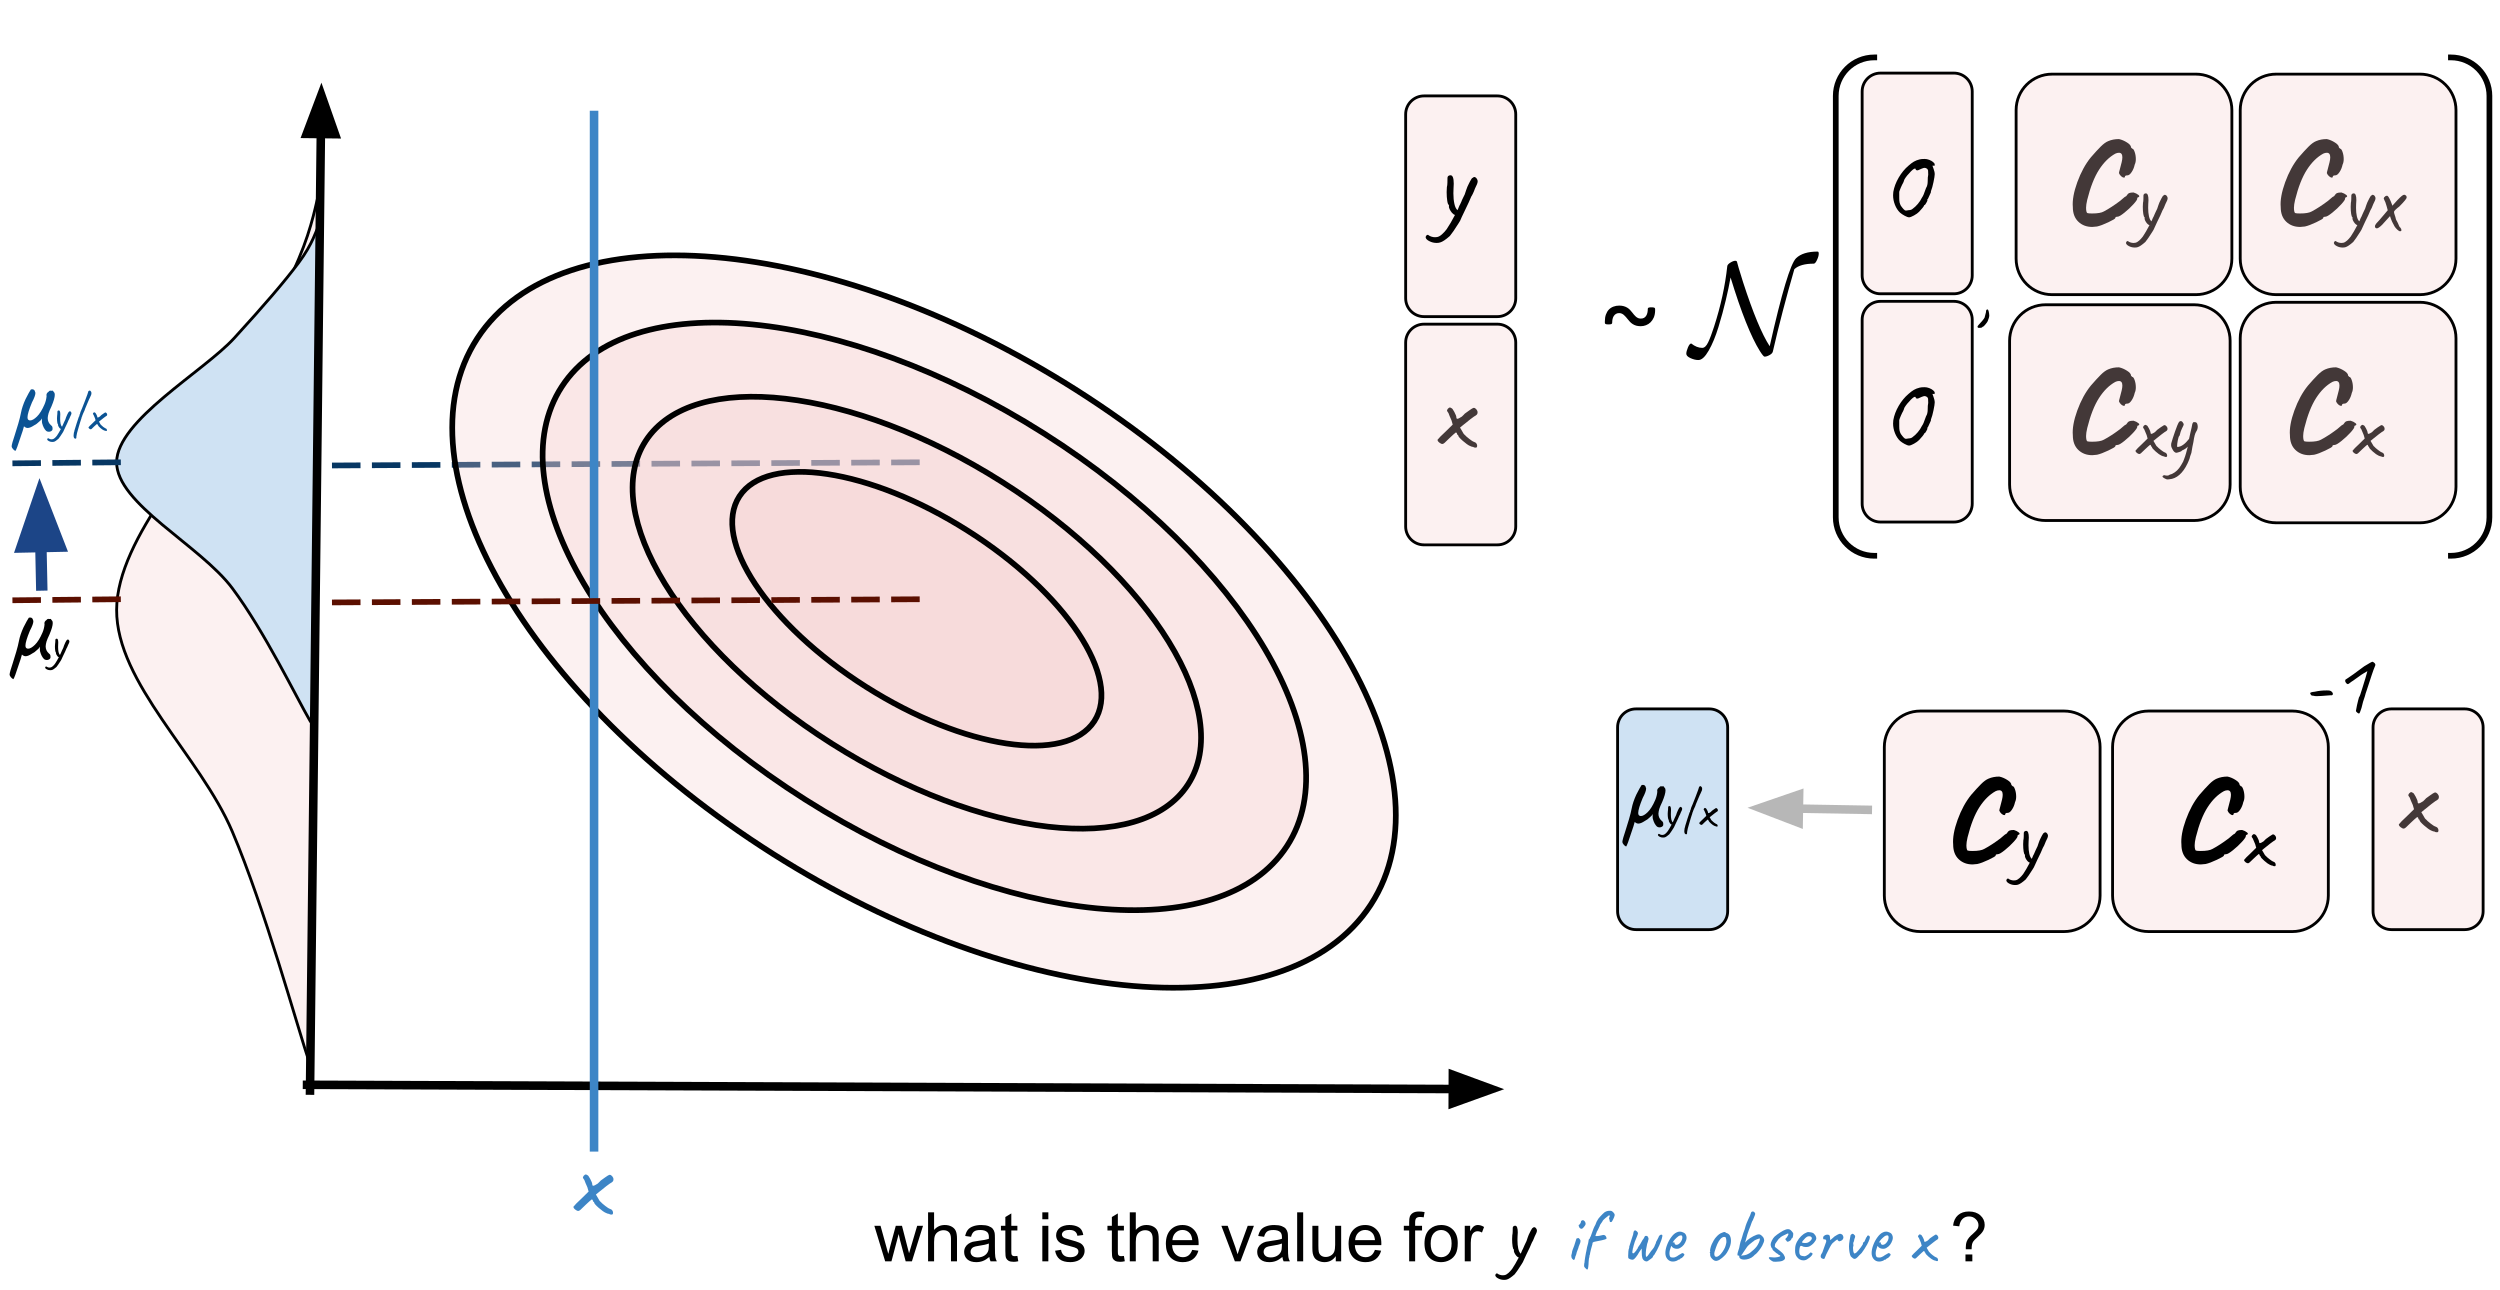 <svg version="1.1" viewBox="0.0 0.0 876.247 452.241" fill="none" stroke="none" stroke-linecap="square" stroke-miterlimit="10" xmlns:xlink="http://www.w3.org/1999/xlink" xmlns="http://www.w3.org/2000/svg"><clipPath id="p.0"><path d="m0 0l876.247 0l0 452.241l-876.247 0l0 -452.241z" clip-rule="nonzero"/></clipPath><g clip-path="url(#p.0)"><path fill="#000000" fill-opacity="0.0" d="m0 0l876.247 0l0 452.241l-876.247 0z" fill-rule="evenodd"/><path fill="#f4cccc" fill-opacity="0.276" d="m112.014 66.782c-1.219 3.989 -2.326 12.189 -7.312 23.934c-4.986 11.745 -11.969 26.039 -22.606 46.538c-10.637 20.499 -41.107 50.748 -41.218 76.454c-0.111 25.706 29.252 51.192 40.554 77.785c11.302 26.593 22.714 68.145 27.257 81.774" fill-rule="evenodd"/><path stroke="#000000" stroke-width="1.0" stroke-linejoin="round" stroke-linecap="butt" d="m112.014 66.782c-1.219 3.989 -2.326 12.189 -7.312 23.934c-4.986 11.745 -11.969 26.039 -22.606 46.538c-10.637 20.499 -41.107 50.748 -41.218 76.454c-0.111 25.706 29.252 51.192 40.554 77.785c11.302 26.593 22.714 68.145 27.257 81.774" fill-rule="evenodd"/><path fill="#cfe2f3" d="m112.014 78.441c-1.219 2.268 -2.326 6.929 -7.312 13.607c-4.986 6.677 -11.969 14.803 -22.606 26.457c-10.637 11.654 -41.107 28.85 -41.218 43.464c-0.111 14.614 29.252 29.102 40.554 44.221c11.302 15.118 22.714 38.741 27.257 46.489" fill-rule="evenodd"/><path stroke="#000000" stroke-width="1.0" stroke-linejoin="round" stroke-linecap="butt" d="m112.014 78.441c-1.219 2.268 -2.326 6.929 -7.312 13.607c-4.986 6.677 -11.969 14.803 -22.606 26.457c-10.637 11.654 -41.107 28.85 -41.218 43.464c-0.111 14.614 29.252 29.102 40.554 44.221c11.302 15.118 22.714 38.741 27.257 46.489" fill-rule="evenodd"/><path fill="#000000" fill-opacity="0.0" d="m321.352 162.04l-209.197 1.134" fill-rule="evenodd"/><path stroke="#073763" stroke-width="2.0" stroke-linejoin="round" stroke-linecap="butt" stroke-dasharray="8.0,6.0" d="m321.352 162.04l-209.197 1.134" fill-rule="evenodd"/><path fill="#000000" fill-opacity="0.0" d="m41.352 162.04l-38.929 0.378" fill-rule="evenodd"/><path stroke="#073763" stroke-width="2.0" stroke-linejoin="round" stroke-linecap="butt" stroke-dasharray="8.0,6.0" d="m41.352 162.04l-38.929 0.378" fill-rule="evenodd"/><path fill="#f4cccc" fill-opacity="0.276" d="m167.289 118.611l0 0c29.284 -44.948 123.128 -36.953 209.606 17.858l0 0c86.478 54.811 132.843 135.682 103.559 180.63l0 0c-29.284 44.948 -123.128 36.953 -209.606 -17.858l0 0c-86.478 -54.811 -132.843 -135.682 -103.559 -180.63z" fill-rule="evenodd"/><path stroke="#000000" stroke-width="2.0" stroke-linejoin="round" stroke-linecap="butt" d="m167.289 118.611l0 0c29.284 -44.948 123.128 -36.953 209.606 17.858l0 0c86.478 54.811 132.843 135.682 103.559 180.63l0 0c-29.284 44.948 -123.128 36.953 -209.606 -17.858l0 0c-86.478 -54.811 -132.843 -135.682 -103.559 -180.63z" fill-rule="evenodd"/><path fill="#f4cccc" fill-opacity="0.276" d="m196.924 135.501l0 0c23.092 -35.442 98.703 -28.116 168.882 16.362l0 0c70.179 44.478 108.351 109.267 85.26 144.709l0 0c-23.092 35.442 -98.703 28.116 -168.882 -16.362l0 0c-70.179 -44.478 -108.351 -109.267 -85.26 -144.709z" fill-rule="evenodd"/><path stroke="#000000" stroke-width="2.0" stroke-linejoin="round" stroke-linecap="butt" d="m196.924 135.501l0 0c23.092 -35.442 98.703 -28.116 168.882 16.362l0 0c70.179 44.478 108.351 109.267 85.26 144.709l0 0c-23.092 35.442 -98.703 28.116 -168.882 -16.362l0 0c-70.179 -44.478 -108.351 -109.267 -85.26 -144.709z" fill-rule="evenodd"/><path fill="#f4cccc" fill-opacity="0.276" d="m226.323 154.516l0 0c16.49 -25.318 72.402 -18.874 124.882 14.394l0 0c52.48 33.268 81.656 80.761 65.165 106.079l0 0c-16.49 25.318 -72.402 18.874 -124.882 -14.394l0 0c-52.48 -33.268 -81.656 -80.761 -65.165 -106.079z" fill-rule="evenodd"/><path stroke="#000000" stroke-width="2.0" stroke-linejoin="round" stroke-linecap="butt" d="m226.323 154.516l0 0c16.49 -25.318 72.402 -18.874 124.882 14.394l0 0c52.48 33.268 81.656 80.761 65.165 106.079l0 0c-16.49 25.318 -72.402 18.874 -124.882 -14.394l0 0c-52.48 -33.268 -81.656 -80.761 -65.165 -106.079z" fill-rule="evenodd"/><path fill="#f4cccc" fill-opacity="0.276" d="m259.169 173.951l0 0c9.845 -15.107 45.67 -9.707 80.016 12.063l0 0c34.346 21.77 54.208 51.664 44.362 66.772l0 0c-9.845 15.107 -45.67 9.707 -80.016 -12.063l0 0c-34.346 -21.77 -54.208 -51.664 -44.362 -66.772z" fill-rule="evenodd"/><path stroke="#000000" stroke-width="2.0" stroke-linejoin="round" stroke-linecap="butt" d="m259.169 173.951l0 0c9.845 -15.107 45.67 -9.707 80.016 12.063l0 0c34.346 21.77 54.208 51.664 44.362 66.772l0 0c-9.845 15.107 -45.67 9.707 -80.016 -12.063l0 0c-34.346 -21.77 -54.208 -51.664 -44.362 -66.772z" fill-rule="evenodd"/><path fill="#000000" fill-opacity="0.0" d="m107.619 380.221l419.591 1.543" fill-rule="evenodd"/><path stroke="#000000" stroke-width="3.0" stroke-linejoin="round" stroke-linecap="butt" d="m107.619 380.221l401.591 1.477" fill-rule="evenodd"/><path fill="#000000" stroke="#000000" stroke-width="3.0" stroke-linecap="butt" d="m509.191 386.654l13.632 -4.905l-13.596 -5.005z" fill-rule="evenodd"/><path fill="#000000" fill-opacity="0.0" d="m108.662 382.236l4.0 -353.26" fill-rule="evenodd"/><path stroke="#000000" stroke-width="3.0" stroke-linejoin="round" stroke-linecap="butt" d="m108.662 382.236l3.796 -335.261" fill-rule="evenodd"/><path fill="#000000" stroke="#000000" stroke-width="3.0" stroke-linecap="butt" d="m117.413 47.031l-4.801 -13.67l-5.109 13.557z" fill-rule="evenodd"/><path fill="#000000" fill-opacity="0.0" d="m189.742 378.443l59.843 0l0 64.346l-59.843 0z" fill-rule="evenodd"/><path fill="#3d85c6" d="m214.383 425.718q-0.641 0 -0.844 -0.234q-0.234 0 -0.578 -0.109q-0.344 -0.125 -0.703 -0.297q-0.828 -0.359 -2.438 -1.75q-1.594 -1.406 -1.594 -1.891q0 -0.109 -0.047 -0.141q-0.031 -0.047 -0.156 -0.047q-0.047 -0.047 -0.141 -0.156q-0.094 -0.125 -0.094 -0.297q0 -0.156 -0.125 -0.266q-0.125 -0.125 -0.281 -0.125q-0.203 0.156 -0.844 0.703q-0.641 0.531 -1.312 1.219q-1.281 1.281 -1.766 1.703q-0.484 0.406 -0.766 0.406q-0.469 0 -1.094 -0.5q-0.625 -0.5 -0.625 -0.969q0.203 -0.281 1.016 -1.141q0.828 -0.859 1.75 -1.672l2.562 -2.516l-0.438 -1.516q-0.719 -1.562 -1.047 -2.516q-0.234 -0.328 -0.375 -0.547q-0.141 -0.219 -0.141 -0.375q0 -0.156 0.312 -0.609q0.438 -0.438 0.688 -0.438q0.203 0 0.562 0.25q0.312 0 1.016 1.344q0.703 1.328 0.703 1.844q0 0.531 0.359 0.531q0.391 0 1.562 -0.766q0.438 -0.406 0.688 -0.672q0.266 -0.281 0.344 -0.375q0.484 -0.359 1.5 -1.078q1.016 -0.719 1.297 -0.828q0.203 -0.125 0.328 -0.125q0.484 0 0.922 0.516q0.438 0.516 0.438 1.078q0 0.484 -0.25 0.766q-0.234 0.281 -1.031 0.719q-0.203 0.156 -1.25 0.922q-1.031 0.766 -2.594 2.078l-1.031 0.844l0.641 1.078q0.641 1.281 1.031 1.484q0.328 0.438 1.578 1.406q1.266 0.953 1.422 0.953q0.125 0 0.375 0.156q0.266 0.156 0.469 0.234q0.484 0.484 0.484 1.078q0 0.641 -0.484 0.641z" fill-rule="nonzero"/><path fill="#000000" fill-opacity="0.0" d="m297.378 402.378l419.591 0l0 49.827l-419.591 0z" fill-rule="evenodd"/><path fill="#000000" d="m310.253 442.098l-3.797 -12.453l2.172 0l1.984 7.188l0.734 2.672q0.047 -0.203 0.641 -2.562l1.984 -7.297l2.172 0l1.859 7.219l0.625 2.391l0.719 -2.406l2.125 -7.203l2.047 0l-3.891 12.453l-2.188 0l-1.984 -7.453l-0.469 -2.125l-2.531 9.578l-2.203 0zm15.035 0l0 -17.188l2.109 0l0 6.172q1.484 -1.719 3.734 -1.719q1.375 0 2.391 0.547q1.031 0.547 1.469 1.516q0.438 0.953 0.438 2.781l0 7.891l-2.109 0l0 -7.891q0 -1.578 -0.688 -2.297q-0.688 -0.719 -1.938 -0.719q-0.938 0 -1.766 0.484q-0.828 0.484 -1.188 1.312q-0.344 0.828 -0.344 2.297l0 6.812l-2.109 0zm21.473 -1.531q-1.172 0.984 -2.266 1.406q-1.078 0.406 -2.312 0.406q-2.047 0 -3.156 -1.0q-1.094 -1.0 -1.094 -2.562q0 -0.922 0.406 -1.672q0.422 -0.75 1.094 -1.203q0.672 -0.469 1.516 -0.703q0.625 -0.156 1.875 -0.312q2.562 -0.312 3.766 -0.734q0.016 -0.422 0.016 -0.547q0 -1.281 -0.609 -1.812q-0.797 -0.719 -2.391 -0.719q-1.5 0 -2.203 0.531q-0.703 0.516 -1.047 1.844l-2.062 -0.281q0.281 -1.328 0.922 -2.141q0.641 -0.812 1.859 -1.25q1.219 -0.453 2.828 -0.453q1.594 0 2.594 0.375q1.0 0.375 1.469 0.953q0.469 0.562 0.656 1.438q0.094 0.531 0.094 1.938l0 2.812q0 2.938 0.141 3.719q0.141 0.781 0.531 1.5l-2.203 0q-0.328 -0.656 -0.422 -1.531zm-0.172 -4.719q-1.156 0.469 -3.453 0.797q-1.297 0.188 -1.844 0.422q-0.531 0.234 -0.828 0.688q-0.281 0.453 -0.281 1.0q0 0.844 0.625 1.406q0.641 0.562 1.875 0.562q1.219 0 2.172 -0.531q0.953 -0.531 1.391 -1.453q0.344 -0.719 0.344 -2.109l0 -0.781zm10.004 4.359l0.312 1.859q-0.891 0.203 -1.594 0.203q-1.156 0 -1.797 -0.359q-0.625 -0.375 -0.891 -0.969q-0.25 -0.594 -0.25 -2.484l0 -7.172l-1.547 0l0 -1.641l1.547 0l0 -3.078l2.094 -1.266l0 4.344l2.125 0l0 1.641l-2.125 0l0 7.281q0 0.906 0.109 1.172q0.125 0.25 0.375 0.406q0.25 0.141 0.719 0.141q0.344 0 0.922 -0.078zm8.742 -12.859l0 -2.438l2.109 0l0 2.438l-2.109 0zm0 14.75l0 -12.453l2.109 0l0 12.453l-2.109 0zm4.473 -3.719l2.094 -0.328q0.172 1.25 0.969 1.922q0.812 0.672 2.25 0.672q1.453 0 2.156 -0.594q0.703 -0.594 0.703 -1.391q0 -0.719 -0.625 -1.125q-0.422 -0.281 -2.156 -0.719q-2.312 -0.578 -3.219 -1.0q-0.891 -0.438 -1.359 -1.188q-0.453 -0.766 -0.453 -1.672q0 -0.828 0.375 -1.531q0.391 -0.719 1.047 -1.188q0.484 -0.359 1.328 -0.609q0.859 -0.266 1.828 -0.266q1.469 0 2.578 0.422q1.109 0.422 1.625 1.156q0.531 0.719 0.734 1.922l-2.062 0.281q-0.141 -0.969 -0.812 -1.5q-0.672 -0.547 -1.906 -0.547q-1.453 0 -2.078 0.484q-0.625 0.484 -0.625 1.125q0 0.406 0.266 0.734q0.25 0.344 0.812 0.562q0.312 0.125 1.859 0.547q2.234 0.594 3.109 0.984q0.891 0.375 1.391 1.109q0.516 0.719 0.516 1.797q0 1.047 -0.625 1.984q-0.609 0.938 -1.766 1.453q-1.156 0.5 -2.625 0.5q-2.422 0 -3.703 -1.0q-1.266 -1.016 -1.625 -3.0zm24.121 1.828l0.312 1.859q-0.891 0.203 -1.594 0.203q-1.156 0 -1.797 -0.359q-0.625 -0.375 -0.891 -0.969q-0.25 -0.594 -0.25 -2.484l0 -7.172l-1.547 0l0 -1.641l1.547 0l0 -3.078l2.094 -1.266l0 4.344l2.125 0l0 1.641l-2.125 0l0 7.281q0 0.906 0.109 1.172q0.125 0.25 0.375 0.406q0.25 0.141 0.719 0.141q0.344 0 0.922 -0.078zm2.059 1.891l0 -17.188l2.109 0l0 6.172q1.484 -1.719 3.734 -1.719q1.375 0 2.391 0.547q1.031 0.547 1.469 1.516q0.438 0.953 0.438 2.781l0 7.891l-2.109 0l0 -7.891q0 -1.578 -0.688 -2.297q-0.688 -0.719 -1.938 -0.719q-0.938 0 -1.766 0.484q-0.828 0.484 -1.188 1.312q-0.344 0.828 -0.344 2.297l0 6.812l-2.109 0zm21.879 -4.016l2.172 0.281q-0.516 1.906 -1.906 2.969q-1.391 1.047 -3.562 1.047q-2.734 0 -4.344 -1.672q-1.594 -1.688 -1.594 -4.734q0 -3.141 1.609 -4.875q1.625 -1.734 4.203 -1.734q2.5 0 4.078 1.703q1.594 1.703 1.594 4.781q0 0.188 -0.016 0.562l-9.281 0q0.109 2.047 1.156 3.141q1.047 1.094 2.609 1.094q1.156 0 1.969 -0.609q0.828 -0.609 1.312 -1.953zm-6.938 -3.406l6.953 0q-0.141 -1.562 -0.797 -2.359q-1.0 -1.219 -2.609 -1.219q-1.453 0 -2.453 0.984q-0.984 0.969 -1.094 2.594zm21.891 7.422l-4.734 -12.453l2.219 0l2.672 7.453q0.438 1.219 0.797 2.516q0.281 -0.984 0.781 -2.375l2.766 -7.594l2.172 0l-4.703 12.453l-1.969 0zm16.656 -1.531q-1.172 0.984 -2.266 1.406q-1.078 0.406 -2.312 0.406q-2.047 0 -3.156 -1.0q-1.094 -1.0 -1.094 -2.562q0 -0.922 0.406 -1.672q0.422 -0.75 1.094 -1.203q0.672 -0.469 1.516 -0.703q0.625 -0.156 1.875 -0.312q2.562 -0.312 3.766 -0.734q0.016 -0.422 0.016 -0.547q0 -1.281 -0.609 -1.812q-0.797 -0.719 -2.391 -0.719q-1.5 0 -2.203 0.531q-0.703 0.516 -1.047 1.844l-2.062 -0.281q0.281 -1.328 0.922 -2.141q0.641 -0.812 1.859 -1.25q1.219 -0.453 2.828 -0.453q1.594 0 2.594 0.375q1.0 0.375 1.469 0.953q0.469 0.562 0.656 1.438q0.094 0.531 0.094 1.938l0 2.812q0 2.938 0.141 3.719q0.141 0.781 0.531 1.5l-2.203 0q-0.328 -0.656 -0.422 -1.531zm-0.172 -4.719q-1.156 0.469 -3.453 0.797q-1.297 0.188 -1.844 0.422q-0.531 0.234 -0.828 0.688q-0.281 0.453 -0.281 1.0q0 0.844 0.625 1.406q0.641 0.562 1.875 0.562q1.219 0 2.172 -0.531q0.953 -0.531 1.391 -1.453q0.344 -0.719 0.344 -2.109l0 -0.781zm5.348 6.25l0 -17.188l2.109 0l0 17.188l-2.109 0zm13.535 0l0 -1.828q-1.453 2.109 -3.938 2.109q-1.109 0 -2.062 -0.422q-0.953 -0.422 -1.422 -1.062q-0.453 -0.641 -0.641 -1.562q-0.141 -0.625 -0.141 -1.969l0 -7.719l2.109 0l0 6.906q0 1.656 0.141 2.234q0.188 0.828 0.828 1.312q0.656 0.469 1.609 0.469q0.938 0 1.766 -0.484q0.844 -0.5 1.188 -1.328q0.344 -0.844 0.344 -2.438l0 -6.672l2.109 0l0 12.453l-1.891 0zm13.723 -4.016l2.172 0.281q-0.516 1.906 -1.906 2.969q-1.391 1.047 -3.562 1.047q-2.734 0 -4.344 -1.672q-1.594 -1.688 -1.594 -4.734q0 -3.141 1.609 -4.875q1.625 -1.734 4.203 -1.734q2.5 0 4.078 1.703q1.594 1.703 1.594 4.781q0 0.188 -0.016 0.562l-9.281 0q0.109 2.047 1.156 3.141q1.047 1.094 2.609 1.094q1.156 0 1.969 -0.609q0.828 -0.609 1.312 -1.953zm-6.938 -3.406l6.953 0q-0.141 -1.562 -0.797 -2.359q-1.0 -1.219 -2.609 -1.219q-1.453 0 -2.453 0.984q-0.984 0.969 -1.094 2.594zm18.938 7.422l0 -10.812l-1.875 0l0 -1.641l1.875 0l0 -1.312q0 -1.266 0.219 -1.875q0.297 -0.812 1.062 -1.312q0.781 -0.516 2.156 -0.516q0.891 0 1.969 0.203l-0.312 1.844q-0.656 -0.125 -1.25 -0.125q-0.953 0 -1.359 0.422q-0.391 0.406 -0.391 1.531l0 1.141l2.422 0l0 1.641l-2.422 0l0 10.812l-2.094 0zm5.371 -6.219q0 -3.469 1.922 -5.125q1.609 -1.391 3.922 -1.391q2.562 0 4.188 1.688q1.625 1.688 1.625 4.641q0 2.406 -0.719 3.781q-0.719 1.375 -2.094 2.141q-1.375 0.766 -3.0 0.766q-2.625 0 -4.234 -1.672q-1.609 -1.688 -1.609 -4.828zm2.172 0q0 2.391 1.031 3.578q1.047 1.188 2.641 1.188q1.562 0 2.609 -1.188q1.047 -1.203 1.047 -3.656q0 -2.312 -1.062 -3.5q-1.047 -1.188 -2.594 -1.188q-1.594 0 -2.641 1.188q-1.031 1.188 -1.031 3.578zm11.941 6.219l0 -12.453l1.891 0l0 1.891q0.734 -1.328 1.344 -1.75q0.625 -0.422 1.359 -0.422q1.062 0 2.172 0.688l-0.734 1.953q-0.766 -0.453 -1.547 -0.453q-0.688 0 -1.25 0.422q-0.547 0.406 -0.781 1.141q-0.344 1.125 -0.344 2.469l0 6.516l-2.109 0z" fill-rule="nonzero"/><path fill="#000000" d="m538.178 430.285q0.516 0.516 0.516 1.062q0 0.578 -0.781 2.016q-0.25 0.734 -0.562 1.375q-0.297 0.641 -0.453 0.828l-0.734 1.703q-0.484 1.047 -1.188 2.453q-0.859 1.797 -1.219 2.656l-0.406 0.672q-1.609 2.562 -2.469 3.594q-1.766 1.562 -2.719 1.828q-0.422 0.125 -1.0 0.125q-1.047 0 -1.984 -0.469q-0.953 -0.469 -1.078 -1.078q-0.031 -0.219 0.156 -0.484q0.188 -0.25 0.422 -0.25q0.156 0 0.25 0.141q0.25 0.188 0.75 0.359q0.5 0.172 1.078 0.172q0.219 0 0.609 -0.062q0.641 -0.125 1.344 -0.766q0.703 -0.641 1.281 -1.406q1.078 -1.594 2.328 -4.0q-0.453 -0.125 -0.875 -0.625q-0.406 -0.5 -0.656 -1.031q-0.234 -0.547 -0.172 -0.812l0 -0.344q-0.281 0 -0.453 -1.094q-0.172 -1.094 -0.172 -2.531q0 -0.531 0.062 -1.375q0.125 -0.5 0.141 -1.25q0.016 -0.766 0.016 -0.984l0 -0.125q0 -0.391 0.078 -0.547q0.078 -0.156 0.266 -0.297q0.266 -0.125 0.516 -0.125q0.906 0 0.906 2.375q0 0.344 -0.078 1.375q-0.031 0.453 -0.031 1.344q0 1.656 0.281 2.938q0.297 1.281 0.875 1.766l0.188 -0.453q0.359 -0.922 0.547 -1.172q0.453 -0.938 0.516 -1.188q0.062 -0.234 0.344 -0.734l0.422 -0.875q0.062 -0.188 0.406 -1.219q0.359 -1.047 0.719 -1.688q0.125 -0.25 0.375 -0.75q0.266 -0.5 0.422 -0.719q0.156 -0.234 0.359 -0.297q0.25 -0.219 0.406 -0.219q0.125 0 0.453 0.188z" fill-rule="nonzero"/><path fill="#3d85c6" d="m553.706 430.426q-0.188 -0.188 -0.328 -0.641q-0.125 -0.453 0 -0.453q0.219 -0.031 0.5 -0.469q0.281 -0.438 0.25 -0.734q0 -0.109 0.078 -0.203q0.078 -0.094 0.188 -0.109q0.219 -0.141 0.375 -0.141q0.453 0 0.828 0.641q0.156 0.344 0.156 0.609q0 0.25 -0.141 0.5q-0.125 0.25 -0.469 0.656q-0.453 0.609 -0.859 0.609q-0.266 0 -0.578 -0.266zm-2.594 10.812q-0.375 -0.359 -0.375 -1.062q0 -0.375 0.141 -0.641q0 -0.125 0.047 -0.312q0.062 -0.188 0.062 -0.25q-0.031 -0.156 0.203 -0.875q0.484 -1.062 1.281 -3.75q0 -0.141 0.109 -0.234q0.109 -0.094 0.328 -0.125q0.203 -0.047 0.281 -0.047q0.172 0 0.281 0.125q0.125 0.109 0.344 0.438q0.156 0.156 0.156 0.469q0 0.516 -0.344 1.234q-0.344 0.766 -0.453 1.328q-0.328 0.719 -0.516 1.344q-0.047 0.156 -0.156 0.641q-0.109 0.469 -0.297 0.766q-0.156 0.75 -0.297 1.047q-0.125 0.281 -0.281 0.281q-0.188 0 -0.516 -0.375zm5.313 3.688q-0.156 0.109 -0.344 -0.047q-0.188 -0.141 -0.594 -0.594q-0.156 -0.156 -0.219 -0.312q-0.047 -0.141 -0.047 -0.375l0.047 -0.672q0.141 -0.406 0.141 -0.938q0 -0.203 0.188 -1.328q0.188 -1.141 0.297 -1.656l0.078 -0.312q0.203 -0.891 0.312 -1.625q0.219 -0.672 0.359 -1.328q0.156 -0.656 0.156 -0.891q0 -0.484 0.375 -0.688q0.016 -0.219 0.391 -0.891q0.641 -1.812 0.938 -2.594q0.312 -0.781 0.672 -1.375q0.469 -1.328 0.766 -1.672q0.188 -0.453 1.016 -1.328q0.828 -0.891 1.469 -1.422q0.578 -0.328 0.938 -0.406q0.359 -0.094 0.891 -0.094q0.453 0 0.625 0.094q0.188 0.078 0.578 0.453q0.344 0.406 0.406 0.547q0.078 0.125 0.078 0.5q-0.109 0.562 -0.547 1.438q-0.422 0.875 -0.625 0.906q-0.078 0.031 -0.219 0.031q-0.391 0 -0.391 -0.672q0 -0.156 -0.094 -0.312q-0.078 -0.172 -0.094 -0.219q0 -0.406 0.188 -0.672q0.078 -0.156 0.078 -0.281q0 -0.141 -0.094 -0.172q-0.094 -0.047 -0.281 0q-0.25 0.141 -1.203 0.953q-0.938 0.812 -0.938 0.969q-0.016 0.062 -0.141 0.297q-0.125 0.219 -0.359 0.5q-0.484 0.672 -0.484 0.828q0 0.344 -0.156 0.344q-0.031 0.062 -0.125 0.312q-0.094 0.25 -0.25 0.547q-0.109 0.234 -0.266 0.531q-0.156 0.297 -0.266 0.406l0.031 0q-0.078 0.203 -0.297 0.781q-0.219 0.578 -0.219 0.656q0 0.109 0.375 0.109q0.828 0 1.891 -0.297q0.344 -0.109 0.516 -0.109q0.188 0 0.531 0.109q0.297 0.188 0.469 0.609q0.188 0.422 0.094 0.594q-0.031 0.094 -0.578 0.281q-0.547 0.188 -1.141 0.297q-0.812 0.188 -1.359 0.266q-0.125 0.031 -0.844 0.172q-0.703 0.125 -0.703 0.234q-0.094 0 -0.188 0.109q-0.078 0.094 -0.078 0.203q0 0.375 -0.094 0.562q-0.141 0.406 -0.484 1.75q-0.328 1.344 -0.328 1.656q-0.203 0.281 -0.203 0.969q-0.156 0.297 -0.156 0.672q0 0.156 -0.031 0.266q0 0.125 -0.062 0.625q-0.047 0.516 -0.047 0.938l-0.078 0.781q-0.031 0.312 -0.094 0.578q-0.047 0.266 -0.172 0.406zm20.036 -2.984q-0.578 -0.328 -0.812 -0.984q-0.219 -0.672 -0.219 -2.062l0 -1.281q-0.078 0.094 -0.328 0.422q-0.234 0.328 -0.578 0.859q-0.562 1.047 -1.172 1.781q-0.609 0.734 -0.938 0.828q-0.297 0.109 -0.953 -0.109q-0.641 -0.234 -0.75 -0.516q-0.047 -0.219 -0.047 -0.672q0 -0.75 0.078 -1.609q0.094 -0.875 0.266 -1.141q0 -0.047 0.031 -0.172q0.047 -0.125 -0.031 -0.203q0.188 -0.609 0.719 -2.312q0.531 -1.703 0.688 -2.109q0 -0.156 0.062 -0.422q0.078 -0.266 0.078 -0.375q0 -0.109 0.078 -0.25q0.078 -0.156 0.188 -0.266q0.125 -0.094 0.312 -0.094q0.156 0 0.344 0.141q0.188 0.141 0.25 0.203q0.188 0.156 0.281 0.328q0.109 0.156 0.109 0.312q0 0.125 -0.109 0.453q-0.094 0.312 -0.281 0.75q-0.375 0.797 -0.734 1.797q-0.344 1.0 -0.438 1.469q0 0.141 -0.078 0.344q-0.062 0.203 -0.062 0.297q-0.109 0.109 -0.109 0.406q0 0.109 -0.078 0.375q-0.078 0.266 -0.078 0.531q-0.031 0.078 -0.031 0.234q0 0.375 0.297 0.375q0.109 0 0.172 -0.016q0.062 -0.031 0.125 -0.062q0.078 -0.078 0.359 -0.375q0.281 -0.297 0.469 -0.562q0.109 -0.312 0.297 -0.484q0.203 -0.172 0.203 -0.422q0 -0.094 0.328 -0.547q0.344 -0.453 0.469 -0.641l0.703 -1.234q0.125 -0.297 0.375 -0.562q0.047 -0.078 0.203 -0.297q0.172 -0.234 0.266 -0.5q0.031 -0.047 0.078 -0.172q0.062 -0.141 0.172 -0.188q0.109 -0.047 0.281 -0.047q0.359 0 0.453 0.062q0.109 0.047 0.188 0.344q0.188 0.188 0.219 0.359q0.047 0.172 0.047 0.422q-0.078 0.078 -0.109 0.219q-0.016 0.125 -0.016 0.172q-0.031 0.156 -0.125 0.531q-0.094 0.375 -0.25 0.719q-0.219 0.891 -0.359 1.906q-0.125 1.0 -0.125 1.719q0 0.906 0.219 0.906q0.312 0 1.625 -2.0q0.109 -0.156 0.547 -0.672q0.438 -0.516 0.594 -0.875q0 -0.125 0.25 -0.609q0.375 -0.719 0.391 -1.094q-0.016 -0.016 0.297 -0.531q0.328 -0.531 0.531 -1.031q0.109 -0.438 0.406 -0.703q0.297 -0.266 0.578 -0.266q0.453 0 0.375 0.531q-0.203 1.281 -1.047 3.172q-0.844 1.891 -1.797 3.391q-0.219 0.156 -0.375 0.422q-0.156 0.266 -0.156 0.375q0 0.078 -0.484 0.469q-0.484 0.391 -0.969 0.703q-0.391 0.328 -0.719 0.328q-0.203 0 -0.641 -0.188zm9.891 0.234q-1.141 0 -1.891 -0.844q-0.75 -0.859 -0.75 -2.141q0 -1.281 0.578 -2.812q0.578 -1.531 1.484 -2.75q0.906 -1.234 1.844 -1.656q0.531 -0.297 1.188 -0.297q0.516 0 1.156 0.297q0.453 0.188 0.688 0.453q0.234 0.266 0.422 0.828q0.078 0.469 0.078 0.656q0 0.156 -0.125 0.703q-0.328 0.984 -0.844 1.672q-0.516 0.672 -1.344 1.141q-0.422 0.281 -1.062 0.281q-0.562 0 -1.062 -0.203q-0.484 -0.203 -0.75 -0.609l-0.188 -0.203l-0.078 0.203q-0.562 1.438 -0.562 2.453q0 0.703 0.266 1.125q0.188 0.297 0.906 0.297q0.531 0 0.766 -0.109q0.406 -0.141 0.703 -0.328q0.312 -0.203 0.609 -0.422l0.109 -0.047l-0.031 0q0.328 -0.172 0.531 -0.297q0.219 -0.141 0.297 -0.188q0.047 0 0.094 -0.016q0.062 -0.031 0.125 -0.125q0.234 -0.094 0.547 0.094q0.328 0.188 0.328 0.469q-0.047 0.219 -0.484 0.703q-0.422 0.469 -0.641 0.5q-0.016 0 -0.188 0.078q-0.156 0.078 -0.203 0.141l0.016 0q-0.234 0.312 -0.469 0.312l-0.219 0q-0.109 0.219 -0.719 0.438q-0.594 0.203 -1.125 0.203zm1.203 -5.859q0.797 0 1.469 -0.906q0.641 -0.859 0.641 -1.703q0 -0.453 -0.188 -0.641q-0.156 -0.078 -0.297 -0.078q-0.125 0 -0.453 0.078q-0.344 0.078 -1.062 0.734q-0.719 0.641 -1.062 1.156l-0.344 0.562q0.203 -0.078 0.406 -0.094q0.203 -0.016 0.219 0.031q0 0.375 0.188 0.625q0.188 0.234 0.484 0.234zm14.052 5.625q-0.328 0.016 -0.531 -0.047q-0.188 -0.062 -0.562 -0.297q-1.141 -0.938 -1.125 -1.844q0.031 -0.078 0.031 -0.234q0 -0.172 -0.031 -0.266q-0.016 -0.094 -0.016 -0.109q-0.109 -0.078 -0.125 -0.125q-0.016 -0.047 0.016 -0.094q0.047 -0.047 0.078 -0.109q0.109 -0.031 0.109 -0.109q0 -0.078 -0.062 -0.188q-0.078 -0.203 0.094 -0.953q0.172 -0.766 0.469 -1.438q0.219 -0.516 0.672 -1.312q0.469 -0.797 0.875 -1.219q0.562 -0.641 1.031 -0.984q0.469 -0.359 1.078 -0.562q0.562 -0.25 0.766 -0.25q0.266 0 0.672 0.328q0.641 0.188 0.969 0.531q0.344 0.328 0.531 1.016q0.156 0.562 0.156 1.25q0 1.5 -0.938 3.281q-0.484 0.953 -0.938 1.484q-0.453 0.516 -1.25 1.203q-0.562 0.453 -0.984 0.703q-0.406 0.234 -0.984 0.344zm2.125 -3.172q0.562 -0.828 0.859 -1.5q0.297 -0.688 0.484 -1.703q0.016 -0.109 0.016 -0.422q0 -0.531 -0.109 -1.016q-0.094 -0.484 -0.25 -0.516q-0.219 -0.078 -0.406 -0.078q-0.609 0 -1.312 0.719q-0.641 0.75 -1.109 1.812q-0.453 1.047 -0.906 2.562q-0.141 0.531 -0.141 0.859q0 0.484 0.188 0.766q0.188 0.266 0.531 0.266q0.422 0 0.984 -0.438q0.562 -0.438 1.172 -1.312zm14.488 -4.672q0.125 0.328 0.125 0.562q0 0.609 -0.688 1.953q-0.453 0.812 -1.047 1.578q-0.578 0.766 -1.109 1.266q-0.188 0.109 -0.469 0.359q-0.281 0.234 -0.5 0.5q-0.609 0.562 -1.484 0.875q-0.859 0.297 -1.688 0.297q-0.641 0 -1.094 -0.188q-0.453 -0.188 -0.609 -0.562q0 -0.156 -0.047 -0.344q-0.031 -0.188 -0.016 -0.266q-0.609 -0.062 -0.625 -0.219q0.016 -0.797 0.172 -1.094q0 -0.125 0.219 -0.719q0.156 -0.422 0.219 -0.672q0.047 -0.203 0.234 -1.203q0.188 -1.0 0.562 -1.875q0.688 -2.453 1.141 -3.5q0.344 -1.328 0.656 -2.094q0.312 -0.781 0.812 -1.875l0.406 -0.828q0.078 -0.156 0.391 -1.125q0.062 -0.125 0.219 -0.219q0.156 -0.094 0.344 -0.094q0.297 0 0.531 0.234q0.328 0.328 0.328 0.594q0 0.266 -0.438 1.281l-0.391 0.953q-0.219 0.266 -0.484 1.016q-0.266 0.75 -0.344 0.984q-0.609 1.469 -1.094 2.953q-0.344 1.438 -0.797 2.891l0.75 -0.812q0.953 -0.812 2.172 -1.438q1.234 -0.641 1.953 -0.641q0.156 0 0.328 0.062q0.344 0.109 0.797 0.578q0.469 0.453 0.562 0.828zm-2.562 2.859q0.453 -0.594 0.812 -1.391q0.359 -0.797 0.359 -1.25q0 -0.25 -0.141 -0.25q-0.125 0 -0.938 0.328q-0.797 0.312 -0.984 0.5q0 0.078 -0.141 0.156q-0.125 0.062 -0.172 0.094q-1.5 1.109 -2.109 1.891q-0.531 0.719 -1.406 2.078q-0.266 0.531 -0.719 0.938l0.391 0.016q0.891 -0.094 1.438 -0.266q0.547 -0.188 1.266 -0.641q1.547 -1.188 2.344 -2.203zm5.892 5.25q-0.484 -0.188 -0.938 -0.547q-0.453 -0.359 -0.609 -0.625q0 -0.062 0 -0.188q0 -0.141 0.078 -0.172q0.078 -0.047 0.297 -0.047q0.453 0 1.438 0.109q0.578 0 1.328 -0.141q0.75 -0.156 0.828 -0.344q0.078 0 0.078 -0.016q0 -0.062 -0.219 -0.266q-0.047 0 -0.234 -0.094q-0.188 -0.094 -0.234 -0.094q0 -0.109 -0.25 -0.281q-0.234 -0.172 -0.531 -0.312q-0.766 -0.641 -1.094 -0.938q-0.312 -0.312 -0.234 -0.453l0 -0.125q-0.188 0 -0.422 -0.516q-0.219 -0.531 -0.219 -0.984q0 -0.469 0.406 -1.328q0.422 -0.859 0.953 -1.391q0.75 -0.688 1.938 -1.453q1.188 -0.781 1.875 -1.0q0.453 -0.188 0.906 -0.188q0.422 0 0.719 0.188q0.344 0.219 0.672 0.625q0.344 0.391 0.453 0.719q0 0.578 -0.125 1.125q-0.125 0.547 -0.359 0.547q-0.031 0 -0.094 0.031q-0.047 0.016 -0.047 0.125q0 0.109 -0.109 0.281q-0.094 0.172 -0.281 0.344q-0.594 0.422 -0.969 0.422q-0.281 0 -0.359 -0.297q-0.062 -0.047 -0.125 -0.156q-0.047 -0.109 -0.125 -0.109q-0.031 0 -0.094 -0.094q-0.062 -0.094 -0.062 -0.25q0 -0.078 0.062 -0.172q0.062 -0.094 0.094 -0.125q0.156 0 0.531 -0.625q0.375 -0.625 0.375 -0.844q0 -0.156 -0.047 -0.172q-0.031 -0.031 -0.25 -0.031q-2.078 0.922 -2.578 1.406q-0.078 0.156 -0.125 0.219q-0.031 0.047 -0.141 0.047q0 -0.234 -1.422 1.812q-0.047 0.062 -0.125 0.328q-0.062 0.266 -0.062 0.453q-0.047 0.203 -0.047 0.234q0 0.109 0.094 0.219q0.094 0.094 0.25 0.219q0.156 0.125 0.328 0.25q1.375 1.047 1.922 1.562q0.547 0.516 0.656 0.875q0.344 0.531 0.344 0.953q0 0.312 -0.234 0.562q-0.234 0.234 -0.719 0.453q-0.297 0.125 -1.0 0.219q-0.688 0.094 -1.344 0.094q-0.375 0 -0.797 -0.047zm12.152 -1.047q-0.672 0.594 -1.609 0.594q-0.656 0 -1.266 -0.312q-0.594 -0.328 -1.0 -0.891q-0.344 -0.422 -0.5 -0.953q-0.156 -0.531 -0.156 -1.312q0 -0.266 0.047 -1.062q0.078 -0.984 0.656 -2.047q0.578 -1.078 1.422 -1.906q0.859 -0.844 1.688 -1.172q0.422 -0.266 0.766 -0.266q0.188 0 0.375 0.031q0.188 0.031 0.406 0.047q0.578 0.078 0.891 0.234q0.312 0.141 0.516 0.438q0.672 0.672 0.672 1.547q-0.109 0.641 -0.828 1.469q-0.719 0.828 -1.734 1.328q-0.484 0.156 -1.094 0.156q-0.828 0 -1.328 -0.344q-0.25 -0.078 -0.375 -0.078q-0.234 0 -0.359 0.328q-0.125 0.312 -0.234 1.172q-0.016 0.172 -0.016 0.531q0 1.359 0.906 1.484q0.609 0.141 0.875 0.141q0.312 0 0.719 -0.219l0.5 -0.297q0.172 -0.078 0.297 -0.203q0.141 -0.141 0.25 -0.25q0.047 -0.047 0.156 -0.156q0.109 -0.125 0.203 -0.172q0.094 -0.047 0.172 -0.047q0.109 0 0.234 0.125q0.141 0.125 0.219 0.172q0.234 0 0.094 0.344q-0.125 0.328 -0.562 0.766q-0.438 0.438 -1.0 0.781zm-0.031 -5.641q0.453 -0.188 0.922 -0.672q0.469 -0.484 0.469 -0.797q0 -0.328 -0.25 -0.531q-0.234 -0.219 -0.656 -0.219q-0.328 0 -0.484 0.047q-0.375 0.109 -0.891 0.578q-0.5 0.469 -0.875 0.953q-0.359 0.469 -0.281 0.562q0.125 0.234 1.031 0.234q0.625 0 1.016 -0.156zm5.57 5.75q-0.156 0 -0.453 -0.109q-0.297 -0.109 -0.375 -0.188q-0.266 -0.266 -0.266 -0.609q0 -0.578 0.594 -1.406q0.156 -0.328 0.797 -2.219l0.531 -1.469q0.062 -0.453 -0.047 -0.641q-0.109 -0.203 -0.453 -0.234l-0.172 0q-0.234 0 -0.312 -0.094q-0.078 -0.094 -0.078 -0.5q0.031 -0.312 0.156 -0.469q0.141 -0.172 0.453 -0.375q0.422 -0.219 0.875 -0.219q0.438 0 0.641 0.188q0.172 0.109 0.234 0.469q0.062 0.359 0.078 0.75q0.016 0.375 0.047 0.547q0.125 -0.141 0.641 -0.547q0.531 -0.422 0.906 -0.797q0.453 -0.312 1.031 -0.609q0.594 -0.297 0.828 -0.297q0.297 0 0.578 0.156q0.297 0.141 0.406 0.359q0.234 0.422 0.234 0.766q0 0.375 -0.281 0.75q-0.25 0.297 -0.625 0.453q-0.359 0.156 -0.531 0.156q-0.156 0 -0.406 -0.234q-0.234 -0.234 -0.25 -0.406q0 -0.094 -0.688 0.422q-0.672 0.516 -1.047 0.891q-0.438 0.5 -0.875 1.328q-0.438 0.828 -1.281 2.516q-0.094 0.188 -0.375 0.906q-0.141 0.422 -0.25 0.594q-0.109 0.172 -0.266 0.172zm10.799 -0.031q-0.219 0.031 -0.594 -0.219q-0.359 -0.25 -0.719 -0.625q-0.281 -0.406 -0.469 -1.469q-0.188 -1.062 -0.188 -2.109q0.016 -0.844 0.219 -2.062q0.203 -1.219 0.344 -1.859q0.391 -0.453 0.734 -0.453q0.297 0 0.484 0.328q0.375 0.188 0.375 0.609q0 0.328 -0.266 0.906q0 0.141 -0.078 0.406q-0.062 0.266 -0.078 0.375q-0.219 0.375 -0.25 0.656q0 0.188 0.031 0.375q0.047 0.188 0.047 0.406q0 0.312 -0.125 0.469l0 -0.016q-0.031 0.109 -0.031 0.453q0 0.5 0.078 1.0q0.078 0.484 0.219 0.703q0 0.219 0.234 0.219q0.266 0 0.703 -0.359q0.656 -0.656 1.516 -1.797q0.859 -1.156 0.75 -1.344q-0.031 -0.031 -0.031 -0.109q0 -0.156 0.219 -0.297q0.234 -0.156 0.312 -0.234q0.078 -0.109 0.156 -0.344q0.078 -0.234 0.141 -0.344q0.125 -0.141 0.219 -0.375l-0.031 -0.078q0 -0.141 0.188 -0.312q0.188 -0.172 0.203 -0.25q0.094 -0.453 0.453 -0.453q0.219 0 0.391 0.172q0.172 0.172 0.203 0.438q0 0.484 -0.484 1.562q-0.469 1.078 -1.062 1.938q-0.109 0.188 -0.359 0.609q-0.234 0.422 -0.969 1.391q-0.172 0.156 -0.422 0.422q-0.25 0.266 -0.438 0.422q-0.578 0.672 -0.938 0.953q-0.344 0.281 -0.688 0.297zm8.604 0.938q-1.141 0 -1.891 -0.844q-0.75 -0.859 -0.75 -2.141q0 -1.281 0.578 -2.812q0.578 -1.531 1.484 -2.75q0.906 -1.234 1.844 -1.656q0.531 -0.297 1.188 -0.297q0.516 0 1.156 0.297q0.453 0.188 0.688 0.453q0.234 0.266 0.422 0.828q0.078 0.469 0.078 0.656q0 0.156 -0.125 0.703q-0.328 0.984 -0.844 1.672q-0.516 0.672 -1.344 1.141q-0.422 0.281 -1.062 0.281q-0.562 0 -1.062 -0.203q-0.484 -0.203 -0.75 -0.609l-0.188 -0.203l-0.078 0.203q-0.562 1.438 -0.562 2.453q0 0.703 0.266 1.125q0.188 0.297 0.906 0.297q0.531 0 0.766 -0.109q0.406 -0.141 0.703 -0.328q0.312 -0.203 0.609 -0.422l0.109 -0.047l-0.031 0q0.328 -0.172 0.531 -0.297q0.219 -0.141 0.297 -0.188q0.047 0 0.094 -0.016q0.062 -0.031 0.125 -0.125q0.234 -0.094 0.547 0.094q0.328 0.188 0.328 0.469q-0.047 0.219 -0.484 0.703q-0.422 0.469 -0.641 0.5q-0.016 0 -0.188 0.078q-0.156 0.078 -0.203 0.141l0.016 0q-0.234 0.312 -0.469 0.312l-0.219 0q-0.109 0.219 -0.719 0.438q-0.594 0.203 -1.125 0.203zm1.203 -5.859q0.797 0 1.469 -0.906q0.641 -0.859 0.641 -1.703q0 -0.453 -0.188 -0.641q-0.156 -0.078 -0.297 -0.078q-0.125 0 -0.453 0.078q-0.344 0.078 -1.062 0.734q-0.719 0.641 -1.062 1.156l-0.344 0.562q0.203 -0.078 0.406 -0.094q0.203 -0.016 0.219 0.031q0 0.375 0.188 0.625q0.188 0.234 0.484 0.234zm19.114 5.703q-0.422 0 -0.562 -0.156q-0.156 0 -0.391 -0.078q-0.219 -0.094 -0.453 -0.188q-0.562 -0.25 -1.641 -1.172q-1.062 -0.938 -1.062 -1.266q0 -0.078 -0.031 -0.094q-0.016 -0.031 -0.094 -0.031q-0.031 -0.031 -0.094 -0.109q-0.062 -0.078 -0.062 -0.188q0 -0.109 -0.094 -0.188q-0.078 -0.078 -0.188 -0.078q-0.125 0.109 -0.562 0.469q-0.422 0.359 -0.875 0.812q-0.844 0.844 -1.172 1.125q-0.312 0.281 -0.5 0.281q-0.328 0 -0.734 -0.328q-0.406 -0.328 -0.406 -0.656q0.125 -0.188 0.672 -0.75q0.547 -0.578 1.156 -1.109l1.703 -1.688l-0.281 -1.016q-0.484 -1.031 -0.703 -1.672q-0.156 -0.219 -0.25 -0.359q-0.094 -0.141 -0.094 -0.25q0 -0.109 0.219 -0.406q0.297 -0.297 0.453 -0.297q0.125 0 0.375 0.172q0.203 0 0.672 0.891q0.469 0.891 0.469 1.234q0 0.344 0.234 0.344q0.266 0 1.047 -0.5q0.297 -0.266 0.469 -0.453q0.172 -0.188 0.219 -0.25q0.328 -0.234 1.0 -0.703q0.688 -0.484 0.875 -0.562q0.125 -0.094 0.203 -0.094q0.328 0 0.609 0.359q0.297 0.344 0.297 0.719q0 0.312 -0.156 0.5q-0.156 0.188 -0.688 0.484q-0.141 0.109 -0.828 0.625q-0.688 0.5 -1.734 1.375l-0.688 0.562l0.422 0.719q0.422 0.844 0.688 0.984q0.219 0.297 1.047 0.938q0.844 0.625 0.953 0.625q0.078 0 0.25 0.109q0.188 0.109 0.312 0.172q0.328 0.312 0.328 0.719q0 0.422 -0.328 0.422z" fill-rule="nonzero"/><path fill="#000000" d="m689.021 437.864q-0.016 -0.422 -0.016 -0.625q0 -1.25 0.359 -2.156q0.25 -0.672 0.828 -1.359q0.422 -0.516 1.516 -1.469q1.094 -0.969 1.422 -1.547q0.328 -0.578 0.328 -1.25q0 -1.234 -0.969 -2.156q-0.953 -0.938 -2.344 -0.938q-1.344 0 -2.25 0.844q-0.906 0.844 -1.188 2.625l-2.156 -0.25q0.281 -2.406 1.734 -3.672q1.453 -1.281 3.828 -1.281q2.516 0 4.016 1.375q1.5 1.359 1.5 3.312q0 1.125 -0.531 2.078q-0.516 0.938 -2.062 2.297q-1.031 0.922 -1.344 1.359q-0.312 0.422 -0.469 0.984q-0.156 0.562 -0.172 1.828l-2.031 0zm-0.125 4.234l0 -2.406l2.406 0l0 2.406l-2.406 0z" fill-rule="nonzero"/><path fill="#000000" fill-opacity="0.0" d="m208.218 40.314l0 361.827" fill-rule="evenodd"/><path stroke="#3d85c6" stroke-width="3.0" stroke-linejoin="round" stroke-linecap="butt" d="m208.218 40.314l0 361.827" fill-rule="evenodd"/><path fill="#000000" fill-opacity="0.0" d="m-6.356 109.294l61.669 0l0 54.866l-61.669 0z" fill-rule="evenodd"/><path fill="#0b5394" d="m5.41 158.049q-0.453 -0.156 -0.891 -0.703q-0.438 -0.531 -0.438 -0.906q0 -0.359 0.312 -1.484q0.328 -1.109 0.766 -2.422q0.609 -1.891 1.25 -4.062q0.641 -2.188 0.953 -3.828q0.406 -2.156 1.594 -4.75q1.281 -2.531 1.844 -3.359q0.203 -0.094 0.531 -0.094q0.391 0 0.641 0.25q0.266 0.234 0.312 0.641q0.125 0.156 0.125 0.438q0 1.0 -1.203 3.281q-1.562 3.766 -1.562 5.203q0 0.828 0.484 1.0q0.203 0.109 0.438 0.109q1.0 0 2.391 -1.359q1.406 -1.359 2.688 -4.359q0.563 -1.359 0.688 -2.797q-0.047 -0.125 -0.047 -0.359q0 -0.719 0.719 -1.156q0.156 -0.25 0.438 -0.375q0.281 -0.141 0.359 0.016l0.641 -0.047q0.125 -0.031 0.234 0.234q0.125 0.25 0.25 0.328q0.281 0.234 0.281 0.875q0 1.328 -1.156 4.047q-0.766 1.594 -1.031 2.453q-0.25 0.859 -0.297 1.672q0 1.516 1.156 2.516q0.406 0.281 0.484 0.609q0.078 0.312 0.047 0.875q-0.078 0.359 -0.469 0.578q-0.375 0.219 -0.812 0.219q-0.531 0 -0.922 -0.281q-0.969 -0.922 -1.438 -2.719q-0.078 -0.25 -0.078 -0.844q0 -0.594 0 -0.844q-0.25 0.609 -0.891 1.078q-0.922 0.922 -1.844 1.359q-1.391 0.922 -2.266 0.922q-0.688 0 -1.281 -0.594l-0.453 1.594q-1.391 4.25 -1.875 5.547q-0.484 1.297 -0.672 1.5z" fill-rule="nonzero"/><path fill="#0b5394" d="m24.756 144.236q0.297 0.312 0.297 0.625q0 0.328 -0.453 1.172q-0.141 0.422 -0.328 0.797q-0.172 0.375 -0.266 0.484l-0.422 1.0q-0.281 0.609 -0.688 1.438q-0.516 1.047 -0.719 1.547l-0.234 0.391q-0.938 1.484 -1.438 2.094q-1.031 0.906 -1.594 1.062q-0.234 0.062 -0.578 0.062q-0.609 0 -1.156 -0.266q-0.562 -0.266 -0.625 -0.625q-0.031 -0.125 0.094 -0.281q0.109 -0.141 0.234 -0.141q0.094 0 0.156 0.062q0.141 0.125 0.422 0.219q0.297 0.109 0.641 0.109q0.125 0 0.344 -0.047q0.375 -0.062 0.781 -0.438q0.422 -0.375 0.75 -0.828q0.641 -0.938 1.375 -2.328q-0.266 -0.078 -0.516 -0.359q-0.234 -0.297 -0.375 -0.609q-0.141 -0.328 -0.109 -0.469l0 -0.203q-0.156 0 -0.266 -0.625q-0.109 -0.641 -0.109 -1.484q0 -0.312 0.047 -0.797q0.078 -0.312 0.078 -0.75q0.016 -0.438 0.016 -0.562l0 -0.078q0 -0.219 0.047 -0.312q0.047 -0.094 0.156 -0.172q0.141 -0.078 0.297 -0.078q0.516 0 0.516 1.391q0 0.203 -0.031 0.797q-0.016 0.266 -0.016 0.781q0 0.969 0.156 1.719q0.172 0.75 0.516 1.031l0.109 -0.266q0.203 -0.547 0.312 -0.688q0.266 -0.547 0.297 -0.688q0.047 -0.141 0.219 -0.438l0.234 -0.5q0.031 -0.109 0.234 -0.719q0.219 -0.609 0.422 -0.984q0.078 -0.141 0.219 -0.422q0.156 -0.297 0.25 -0.422q0.094 -0.141 0.203 -0.172q0.141 -0.141 0.234 -0.141q0.078 0 0.266 0.109zm1.846 9.5q-0.047 0.016 -0.188 0.016q-0.297 0 -0.469 -0.297q-0.156 -0.297 -0.156 -0.812q0 -0.438 0.109 -1.0q0.203 -0.531 0.203 -0.781q0.078 -0.344 0.766 -2.484q0.688 -2.156 0.781 -2.328q0.078 0 0.125 -0.109q0.062 -0.125 0.062 -0.281q0 -0.172 0.062 -0.344q0.062 -0.172 0.141 -0.25q0 -0.062 0.047 -0.203q0.047 -0.156 0.047 -0.203q0 -0.047 0.047 -0.141q0.047 -0.109 0.047 -0.156q0.312 -0.609 1.516 -3.734q1.203 -3.141 1.203 -3.359q0 -0.297 0.297 -0.297q0.094 -0.094 0.312 -0.094l0.297 0.297q0.125 0.125 0.156 0.266q0.047 0.141 0.047 0.422q0 0.281 -0.078 0.484q-0.078 0.203 -0.375 0.844q-0.047 0.125 -0.141 0.312q-0.094 0.172 -0.219 0.438l-0.516 1.203q-0.891 2.031 -0.891 2.125q0 0.062 -0.078 0.25q-0.078 0.172 -0.125 0.359q-0.156 0.297 -0.484 1.047q-0.328 0.75 -0.328 0.828q0 0.203 -0.094 0.297q-0.047 0 -0.078 0.094q-0.016 0.078 -0.016 0.109q0 0.188 -0.297 1.0l-0.266 0.828q-0.062 0.281 -0.453 1.547q-0.375 1.25 -0.609 2.141q-0.219 0.906 -0.219 1.172q0 0.484 -0.031 0.594q-0.031 0.125 -0.156 0.203zm10.657 -2.672q-0.297 0 -0.391 -0.109q-0.109 0 -0.281 -0.047q-0.156 -0.062 -0.312 -0.141q-0.406 -0.156 -1.156 -0.812q-0.734 -0.656 -0.734 -0.875q0 -0.062 -0.016 -0.078q-0.016 -0.016 -0.078 -0.016q-0.016 -0.031 -0.062 -0.078q-0.047 -0.062 -0.047 -0.125q0 -0.078 -0.062 -0.125q-0.047 -0.062 -0.125 -0.062q-0.094 0.062 -0.391 0.328q-0.297 0.25 -0.625 0.562q-0.594 0.594 -0.812 0.797q-0.219 0.188 -0.359 0.188q-0.219 0 -0.516 -0.234q-0.281 -0.234 -0.281 -0.453q0.094 -0.125 0.469 -0.531q0.391 -0.406 0.812 -0.781l1.203 -1.172l-0.203 -0.703q-0.344 -0.734 -0.5 -1.172q-0.109 -0.156 -0.172 -0.25q-0.062 -0.109 -0.062 -0.188q0 -0.078 0.156 -0.281q0.203 -0.203 0.312 -0.203q0.094 0 0.266 0.109q0.141 0 0.469 0.625q0.328 0.625 0.328 0.875q0 0.234 0.172 0.234q0.188 0 0.719 -0.344q0.203 -0.188 0.328 -0.312q0.125 -0.141 0.156 -0.172q0.234 -0.172 0.703 -0.5q0.469 -0.344 0.609 -0.406q0.094 -0.047 0.141 -0.047q0.234 0 0.438 0.25q0.203 0.234 0.203 0.484q0 0.234 -0.109 0.375q-0.109 0.125 -0.484 0.328q-0.094 0.062 -0.578 0.422q-0.484 0.359 -1.219 0.969l-0.484 0.391l0.297 0.516q0.297 0.594 0.484 0.688q0.156 0.203 0.734 0.656q0.594 0.438 0.672 0.438q0.047 0 0.172 0.078q0.125 0.078 0.219 0.109q0.219 0.219 0.219 0.5q0 0.297 -0.219 0.297z" fill-rule="nonzero"/><path fill="#000000" fill-opacity="0.0" d="m321.352 210.04l-209.197 1.134" fill-rule="evenodd"/><path stroke="#5b0f00" stroke-width="2.0" stroke-linejoin="round" stroke-linecap="butt" stroke-dasharray="8.0,6.0" d="m321.352 210.04l-209.197 1.134" fill-rule="evenodd"/><path fill="#000000" fill-opacity="0.0" d="m41.352 210.04l-38.929 0.378" fill-rule="evenodd"/><path stroke="#5b0f00" stroke-width="2.0" stroke-linejoin="round" stroke-linecap="butt" stroke-dasharray="8.0,6.0" d="m41.352 210.04l-38.929 0.378" fill-rule="evenodd"/><path fill="#000000" fill-opacity="0.0" d="m-7.075 189.294l61.669 0l0 54.866l-61.669 0z" fill-rule="evenodd"/><path fill="#000000" d="m4.69 238.049q-0.453 -0.156 -0.891 -0.703q-0.438 -0.531 -0.438 -0.906q0 -0.359 0.312 -1.484q0.328 -1.109 0.766 -2.422q0.609 -1.891 1.25 -4.062q0.641 -2.188 0.953 -3.828q0.406 -2.156 1.594 -4.75q1.281 -2.531 1.844 -3.359q0.203 -0.094 0.531 -0.094q0.391 0 0.641 0.25q0.266 0.234 0.312 0.641q0.125 0.156 0.125 0.438q0 1.0 -1.203 3.281q-1.562 3.766 -1.562 5.203q0 0.828 0.484 1.0q0.203 0.109 0.438 0.109q1.0 0 2.391 -1.359q1.406 -1.359 2.688 -4.359q0.562 -1.359 0.688 -2.797q-0.047 -0.125 -0.047 -0.359q0 -0.719 0.719 -1.156q0.156 -0.25 0.438 -0.375q0.281 -0.141 0.359 0.016l0.641 -0.047q0.125 -0.031 0.234 0.234q0.125 0.25 0.25 0.328q0.281 0.234 0.281 0.875q0 1.328 -1.156 4.047q-0.766 1.594 -1.031 2.453q-0.25 0.859 -0.297 1.672q0 1.516 1.156 2.516q0.406 0.281 0.484 0.609q0.078 0.312 0.047 0.875q-0.078 0.359 -0.469 0.578q-0.375 0.219 -0.812 0.219q-0.531 0 -0.922 -0.281q-0.969 -0.922 -1.438 -2.719q-0.078 -0.25 -0.078 -0.844q0 -0.594 0 -0.844q-0.25 0.609 -0.891 1.078q-0.922 0.922 -1.844 1.359q-1.391 0.922 -2.266 0.922q-0.688 0 -1.281 -0.594l-0.453 1.594q-1.391 4.25 -1.875 5.547q-0.484 1.297 -0.672 1.5z" fill-rule="nonzero"/><path fill="#000000" d="m24.037 224.236q0.297 0.312 0.297 0.625q0 0.328 -0.453 1.172q-0.141 0.422 -0.328 0.797q-0.172 0.375 -0.266 0.484l-0.422 1.0q-0.281 0.609 -0.688 1.438q-0.516 1.047 -0.719 1.547l-0.234 0.391q-0.938 1.484 -1.438 2.094q-1.031 0.906 -1.594 1.062q-0.234 0.062 -0.578 0.062q-0.609 0 -1.156 -0.266q-0.562 -0.266 -0.625 -0.625q-0.031 -0.125 0.094 -0.281q0.109 -0.141 0.234 -0.141q0.094 0 0.156 0.062q0.141 0.125 0.422 0.219q0.297 0.109 0.641 0.109q0.125 0 0.344 -0.047q0.375 -0.062 0.781 -0.438q0.422 -0.375 0.75 -0.828q0.641 -0.938 1.375 -2.328q-0.266 -0.078 -0.516 -0.359q-0.234 -0.297 -0.375 -0.609q-0.141 -0.328 -0.109 -0.469l0 -0.203q-0.156 0 -0.266 -0.625q-0.109 -0.641 -0.109 -1.484q0 -0.312 0.047 -0.797q0.078 -0.312 0.078 -0.75q0.016 -0.438 0.016 -0.562l0 -0.078q0 -0.219 0.047 -0.312q0.047 -0.094 0.156 -0.172q0.141 -0.078 0.297 -0.078q0.516 0 0.516 1.391q0 0.203 -0.031 0.797q-0.016 0.266 -0.016 0.781q0 0.969 0.156 1.719q0.172 0.75 0.516 1.031l0.109 -0.266q0.203 -0.547 0.312 -0.688q0.266 -0.547 0.297 -0.688q0.047 -0.141 0.219 -0.438l0.234 -0.5q0.031 -0.109 0.234 -0.719q0.219 -0.609 0.422 -0.984q0.078 -0.141 0.219 -0.422q0.156 -0.297 0.25 -0.422q0.094 -0.141 0.203 -0.172q0.141 -0.141 0.234 -0.141q0.078 0 0.266 0.109z" fill-rule="nonzero"/><path fill="#f4cccc" fill-opacity="0.276" d="m652.682 32.05l0 0c0 -3.552 2.879 -6.431 6.431 -6.431l25.722 0l0 0c1.705 0 3.341 0.678 4.547 1.883c1.206 1.206 1.883 2.842 1.883 4.547l0 64.493c0 3.552 -2.879 6.431 -6.431 6.431l-25.722 0c-3.552 0 -6.431 -2.879 -6.431 -6.431z" fill-rule="evenodd"/><path stroke="#000000" stroke-width="1.0" stroke-linejoin="round" stroke-linecap="butt" d="m652.682 32.05l0 0c0 -3.552 2.879 -6.431 6.431 -6.431l25.722 0l0 0c1.705 0 3.341 0.678 4.547 1.883c1.206 1.206 1.883 2.842 1.883 4.547l0 64.493c0 3.552 -2.879 6.431 -6.431 6.431l-25.722 0c-3.552 0 -6.431 -2.879 -6.431 -6.431z" fill-rule="evenodd"/><path fill="#f4cccc" fill-opacity="0.276" d="m652.682 112.05l0 0c0 -3.552 2.879 -6.431 6.431 -6.431l25.722 0l0 0c1.705 0 3.341 0.678 4.547 1.883c1.206 1.206 1.883 2.842 1.883 4.547l0 64.493c0 3.551 -2.879 6.431 -6.431 6.431l-25.722 0c-3.552 0 -6.431 -2.879 -6.431 -6.431z" fill-rule="evenodd"/><path stroke="#000000" stroke-width="1.0" stroke-linejoin="round" stroke-linecap="butt" d="m652.682 112.05l0 0c0 -3.552 2.879 -6.431 6.431 -6.431l25.722 0l0 0c1.705 0 3.341 0.678 4.547 1.883c1.206 1.206 1.883 2.842 1.883 4.547l0 64.493c0 3.551 -2.879 6.431 -6.431 6.431l-25.722 0c-3.552 0 -6.431 -2.879 -6.431 -6.431z" fill-rule="evenodd"/><path fill="#000000" fill-opacity="0.0" d="m643.435 33.617l0 0c0 -7.452 6.041 -13.494 13.494 -13.494l202.115 0c3.579 0 7.011 1.422 9.542 3.952c2.531 2.531 3.952 5.963 3.952 9.542l0 147.69c0 7.452 -6.041 13.494 -13.494 13.494l-202.115 0c-7.452 0 -13.494 -6.041 -13.494 -13.494z" fill-rule="evenodd"/><path fill="#000000" fill-opacity="0.0" d="m656.929 194.801c-7.452 0 -13.494 -6.041 -13.494 -13.494l0 -147.69l0 0c0 -7.452 6.041 -13.494 13.494 -13.494m202.115 0c3.579 0 7.011 1.422 9.542 3.952c2.531 2.531 3.952 5.963 3.952 9.542l0 147.69c0 7.452 -6.041 13.494 -13.494 13.494" fill-rule="evenodd"/><path stroke="#000000" stroke-width="2.0" stroke-linejoin="round" stroke-linecap="butt" d="m656.929 194.801c-7.452 0 -13.494 -6.041 -13.494 -13.494l0 -147.69l0 0c0 -7.452 6.041 -13.494 13.494 -13.494m202.115 0c3.579 0 7.011 1.422 9.542 3.952c2.531 2.531 3.952 5.963 3.952 9.542l0 147.69c0 7.452 -6.041 13.494 -13.494 13.494" fill-rule="evenodd"/><path fill="#f4cccc" fill-opacity="0.276" d="m492.682 40.05l0 0c0 -3.552 2.879 -6.431 6.431 -6.431l25.722 0l0 0c1.705 0 3.341 0.678 4.547 1.883c1.206 1.206 1.883 2.842 1.883 4.547l0 64.493c0 3.552 -2.879 6.431 -6.431 6.431l-25.722 0c-3.552 0 -6.431 -2.879 -6.431 -6.431z" fill-rule="evenodd"/><path stroke="#000000" stroke-width="1.0" stroke-linejoin="round" stroke-linecap="butt" d="m492.682 40.05l0 0c0 -3.552 2.879 -6.431 6.431 -6.431l25.722 0l0 0c1.705 0 3.341 0.678 4.547 1.883c1.206 1.206 1.883 2.842 1.883 4.547l0 64.493c0 3.552 -2.879 6.431 -6.431 6.431l-25.722 0c-3.552 0 -6.431 -2.879 -6.431 -6.431z" fill-rule="evenodd"/><path fill="#000000" fill-opacity="0.0" d="m709.292 25.84l146.866 0l0 51.244l-146.866 0z" fill-rule="evenodd"/><path fill="#000000" d="m735.01 79.387q-1.125 0.156 -1.672 0.156q-2.969 0 -4.891 -1.844q-1.922 -1.844 -1.922 -5.125q-0.312 -3.516 1.562 -8.703q1.891 -5.203 4.766 -8.734q2.0 -2.312 3.438 -3.75q1.438 -1.438 2.641 -1.922q1.672 -0.719 3.766 -0.719q1.438 0.312 2.828 1.203q1.406 0.875 1.406 1.75l0.406 0.406q0.469 0 0.859 1.156q0.406 1.156 0.406 2.516q0 1.125 -0.391 1.922q-0.328 1.516 -1.094 2.641q-0.75 1.125 -1.469 1.125q-0.875 0 -0.875 0.484q0 0.312 -0.328 0.312q-0.391 0 -0.953 -0.469q-0.562 -0.484 -0.797 -1.125q0 -0.25 0.312 -1.359q0.328 -1.125 0.641 -2.484q0.234 -0.969 0.234 -1.688q0 -1.594 -1.188 -1.594q-0.641 0 -1.281 0.312q-3.203 1.766 -5.688 5.609q-2.484 3.844 -4.156 10.563q-0.406 1.75 -0.406 2.797q0 0.797 0.125 1.281q0.125 0.469 0.281 0.562q0.406 0.156 1.672 0.156q2.969 0 4.172 -0.719q2.562 -1.359 5.672 -3.688q0.328 -0.234 0.969 -0.828q0.641 -0.609 1.188 -0.844q0.562 -0.891 1.047 -1.078q0.484 -0.203 1.516 -0.203q1.047 0.312 1.688 0.844q0.641 0.516 0 0.828q-0.25 0 -0.328 0.172q-0.078 0.156 -0.078 0.234q0.156 0.406 -1.281 2.0q-1.438 1.594 -3.203 3.0q-1.75 1.406 -2.391 1.406q-0.328 0 -0.562 0.078q-0.234 0.078 -0.234 0.391q0 0.328 -2.453 1.484q-2.438 1.156 -3.953 1.484z" fill-rule="nonzero"/><path fill="#000000" d="m759.238 68.45q0.516 0.516 0.516 1.062q0 0.578 -0.781 2.016q-0.25 0.734 -0.562 1.375q-0.297 0.641 -0.453 0.828l-0.734 1.703q-0.484 1.047 -1.188 2.453q-0.859 1.797 -1.219 2.656l-0.406 0.672q-1.609 2.562 -2.469 3.594q-1.766 1.562 -2.719 1.828q-0.422 0.125 -1.0 0.125q-1.047 0 -1.984 -0.469q-0.953 -0.469 -1.078 -1.078q-0.031 -0.219 0.156 -0.484q0.188 -0.25 0.422 -0.25q0.156 0 0.25 0.141q0.25 0.188 0.75 0.359q0.5 0.172 1.078 0.172q0.219 0 0.609 -0.062q0.641 -0.125 1.344 -0.766q0.703 -0.641 1.281 -1.406q1.078 -1.594 2.328 -4.0q-0.453 -0.125 -0.875 -0.625q-0.406 -0.5 -0.656 -1.031q-0.234 -0.547 -0.172 -0.812l0 -0.344q-0.281 0 -0.453 -1.094q-0.172 -1.094 -0.172 -2.531q0 -0.531 0.062 -1.375q0.125 -0.5 0.141 -1.25q0.016 -0.766 0.016 -0.984l0 -0.125q0 -0.391 0.078 -0.547q0.078 -0.156 0.266 -0.297q0.266 -0.125 0.516 -0.125q0.906 0 0.906 2.375q0 0.344 -0.078 1.375q-0.031 0.453 -0.031 1.344q0 1.656 0.281 2.938q0.297 1.281 0.875 1.766l0.188 -0.453q0.359 -0.922 0.547 -1.172q0.453 -0.938 0.516 -1.188q0.062 -0.234 0.344 -0.734l0.422 -0.875q0.062 -0.188 0.406 -1.219q0.359 -1.047 0.719 -1.688q0.125 -0.25 0.375 -0.75q0.266 -0.5 0.422 -0.719q0.156 -0.234 0.359 -0.297q0.25 -0.219 0.406 -0.219q0.125 0 0.453 0.188z" fill-rule="nonzero"/><path fill="#000000" d="m807.87 79.387q-1.125 0.156 -1.672 0.156q-2.969 0 -4.891 -1.844q-1.922 -1.844 -1.922 -5.125q-0.312 -3.516 1.562 -8.703q1.891 -5.203 4.766 -8.734q2.0 -2.312 3.438 -3.75q1.438 -1.438 2.641 -1.922q1.672 -0.719 3.766 -0.719q1.438 0.312 2.828 1.203q1.406 0.875 1.406 1.75l0.406 0.406q0.469 0 0.859 1.156q0.406 1.156 0.406 2.516q0 1.125 -0.391 1.922q-0.328 1.516 -1.094 2.641q-0.75 1.125 -1.469 1.125q-0.875 0 -0.875 0.484q0 0.312 -0.328 0.312q-0.391 0 -0.953 -0.469q-0.562 -0.484 -0.797 -1.125q0 -0.25 0.312 -1.359q0.328 -1.125 0.641 -2.484q0.234 -0.969 0.234 -1.688q0 -1.594 -1.188 -1.594q-0.641 0 -1.281 0.312q-3.203 1.766 -5.688 5.609q-2.484 3.844 -4.156 10.563q-0.406 1.75 -0.406 2.797q0 0.797 0.125 1.281q0.125 0.469 0.281 0.562q0.406 0.156 1.672 0.156q2.969 0 4.172 -0.719q2.562 -1.359 5.672 -3.688q0.328 -0.234 0.969 -0.828q0.641 -0.609 1.188 -0.844q0.562 -0.891 1.047 -1.078q0.484 -0.203 1.516 -0.203q1.047 0.312 1.688 0.844q0.641 0.516 0 0.828q-0.25 0 -0.328 0.172q-0.078 0.156 -0.078 0.234q0.156 0.406 -1.281 2.0q-1.438 1.594 -3.203 3.0q-1.75 1.406 -2.391 1.406q-0.328 0 -0.562 0.078q-0.234 0.078 -0.234 0.391q0 0.328 -2.453 1.484q-2.438 1.156 -3.953 1.484z" fill-rule="nonzero"/><path fill="#000000" d="m832.098 68.45q0.516 0.516 0.516 1.062q0 0.578 -0.781 2.016q-0.25 0.734 -0.562 1.375q-0.297 0.641 -0.453 0.828l-0.734 1.703q-0.484 1.047 -1.188 2.453q-0.859 1.797 -1.219 2.656l-0.406 0.672q-1.609 2.562 -2.469 3.594q-1.766 1.562 -2.719 1.828q-0.422 0.125 -1.0 0.125q-1.047 0 -1.984 -0.469q-0.953 -0.469 -1.078 -1.078q-0.031 -0.219 0.156 -0.484q0.188 -0.25 0.422 -0.25q0.156 0 0.25 0.141q0.25 0.188 0.75 0.359q0.5 0.172 1.078 0.172q0.219 0 0.609 -0.062q0.641 -0.125 1.344 -0.766q0.703 -0.641 1.281 -1.406q1.078 -1.594 2.328 -4.0q-0.453 -0.125 -0.875 -0.625q-0.406 -0.5 -0.656 -1.031q-0.234 -0.547 -0.172 -0.812l0 -0.344q-0.281 0 -0.453 -1.094q-0.172 -1.094 -0.172 -2.531q0 -0.531 0.062 -1.375q0.125 -0.5 0.141 -1.25q0.016 -0.766 0.016 -0.984l0 -0.125q0 -0.391 0.078 -0.547q0.078 -0.156 0.266 -0.297q0.266 -0.125 0.516 -0.125q0.906 0 0.906 2.375q0 0.344 -0.078 1.375q-0.031 0.453 -0.031 1.344q0 1.656 0.281 2.938q0.297 1.281 0.875 1.766l0.188 -0.453q0.359 -0.922 0.547 -1.172q0.453 -0.938 0.516 -1.188q0.062 -0.234 0.344 -0.734l0.422 -0.875q0.062 -0.188 0.406 -1.219q0.359 -1.047 0.719 -1.688q0.125 -0.25 0.375 -0.75q0.266 -0.5 0.422 -0.719q0.156 -0.234 0.359 -0.297q0.25 -0.219 0.406 -0.219q0.125 0 0.453 0.188zm9.271 11.391q0.031 0.062 0.109 0.203q0.094 0.125 0.125 0.188q0.094 0.25 0.094 0.422q0 0.375 -0.453 0.406q-0.344 0.031 -0.969 -0.547q-0.625 -0.562 -1.016 -1.203l-0.484 -0.938l0 0.031q-0.094 -0.219 -0.406 -0.828q-0.297 -0.609 -0.359 -0.891q-0.219 -0.734 -0.312 -0.938q-1.406 1.469 -2.047 2.25q-0.734 0.891 -1.422 1.438q-0.688 0.547 -1.047 0.609q-0.312 0.031 -0.547 -0.156q-0.219 -0.203 -0.219 -0.516q0 -0.484 0.516 -1.094q0.828 -0.828 2.422 -2.75l1.547 -1.828l-0.391 -1.438q-0.484 -1.703 -0.797 -2.141q-0.219 -0.422 -0.219 -0.547q0 -0.094 0.156 -0.422l0.062 -0.031q0.219 -0.25 0.406 -0.375q0.203 -0.125 0.422 -0.125q0.188 0 0.297 0.031q0.312 0.219 0.719 1.062q0.422 0.844 0.719 1.688l0 -0.031l0.25 0.734l1.734 -1.922q1.016 -1.062 1.547 -1.484q0.531 -0.438 0.875 -0.438q0.266 0 0.641 0.312q0.203 0.141 0.203 0.609q0.156 0.484 -2.594 3.234q-0.672 0.484 -1.188 0.984q-0.516 0.484 -0.641 0.781l0.031 0.094q-0.062 0.125 0.047 0.516q0.109 0.375 0.219 0.719q0.125 0.328 0.188 0.562l0.188 0.766q0.062 0.188 0.141 0.344q0.078 0.141 0.141 0.234q0.266 0.438 0.328 0.641l0 -0.031q0.156 0.375 0.578 1.344q0.125 0.219 0.156 0.219q0.188 0.125 0.25 0.25z" fill-rule="nonzero"/><path fill="#000000" fill-opacity="0.0" d="m709.292 105.84l146.866 0l0 51.244l-146.866 0z" fill-rule="evenodd"/><path fill="#000000" d="m735.01 159.387q-1.125 0.156 -1.672 0.156q-2.969 0 -4.891 -1.844q-1.922 -1.844 -1.922 -5.125q-0.312 -3.516 1.562 -8.703q1.891 -5.203 4.766 -8.734q2.0 -2.312 3.438 -3.75q1.438 -1.438 2.641 -1.922q1.672 -0.719 3.766 -0.719q1.438 0.312 2.828 1.203q1.406 0.875 1.406 1.75l0.406 0.406q0.469 0 0.859 1.156q0.406 1.156 0.406 2.516q0 1.125 -0.391 1.922q-0.328 1.516 -1.094 2.641q-0.75 1.125 -1.469 1.125q-0.875 0 -0.875 0.484q0 0.312 -0.328 0.312q-0.391 0 -0.953 -0.469q-0.562 -0.484 -0.797 -1.125q0 -0.25 0.312 -1.359q0.328 -1.125 0.641 -2.484q0.234 -0.969 0.234 -1.688q0 -1.594 -1.188 -1.594q-0.641 0 -1.281 0.312q-3.203 1.766 -5.688 5.609q-2.484 3.844 -4.156 10.562q-0.406 1.75 -0.406 2.797q0 0.797 0.125 1.281q0.125 0.469 0.281 0.562q0.406 0.156 1.672 0.156q2.969 0 4.172 -0.719q2.562 -1.359 5.672 -3.688q0.328 -0.234 0.969 -0.828q0.641 -0.609 1.188 -0.844q0.562 -0.891 1.047 -1.078q0.484 -0.203 1.516 -0.203q1.047 0.312 1.688 0.844q0.641 0.516 0 0.828q-0.25 0 -0.328 0.172q-0.078 0.156 -0.078 0.234q0.156 0.406 -1.281 2.0q-1.438 1.594 -3.203 3.0q-1.75 1.406 -2.391 1.406q-0.328 0 -0.562 0.078q-0.234 0.078 -0.234 0.391q0 0.328 -2.453 1.484q-2.438 1.156 -3.953 1.484z" fill-rule="nonzero"/><path fill="#000000" d="m759.207 160.168q-0.516 0 -0.672 -0.188q-0.203 0 -0.469 -0.094q-0.266 -0.109 -0.562 -0.234q-0.672 -0.281 -1.953 -1.406q-1.281 -1.125 -1.281 -1.5q0 -0.094 -0.031 -0.125q-0.031 -0.047 -0.125 -0.047q-0.031 -0.031 -0.109 -0.125q-0.078 -0.094 -0.078 -0.219q0 -0.125 -0.094 -0.219q-0.094 -0.109 -0.234 -0.109q-0.156 0.141 -0.672 0.578q-0.5 0.422 -1.047 0.969q-1.031 1.016 -1.422 1.359q-0.375 0.328 -0.594 0.328q-0.391 0 -0.891 -0.391q-0.484 -0.406 -0.484 -0.781q0.156 -0.234 0.812 -0.922q0.656 -0.688 1.391 -1.328l2.047 -2.016l-0.344 -1.219q-0.578 -1.25 -0.844 -2.016q-0.188 -0.25 -0.297 -0.422q-0.109 -0.188 -0.109 -0.312q0 -0.125 0.25 -0.484q0.359 -0.344 0.547 -0.344q0.156 0 0.453 0.188q0.25 0 0.812 1.078q0.562 1.062 0.562 1.484q0 0.422 0.281 0.422q0.328 0 1.25 -0.609q0.344 -0.328 0.547 -0.547q0.219 -0.219 0.281 -0.281q0.391 -0.297 1.203 -0.875q0.812 -0.578 1.047 -0.672q0.156 -0.094 0.25 -0.094q0.375 0 0.734 0.422q0.359 0.406 0.359 0.859q0 0.391 -0.203 0.609q-0.188 0.219 -0.828 0.578q-0.156 0.125 -1.0 0.734q-0.828 0.609 -2.078 1.656l-0.828 0.672l0.516 0.875q0.516 1.016 0.828 1.172q0.266 0.359 1.266 1.125q1.016 0.766 1.141 0.766q0.094 0 0.297 0.141q0.219 0.125 0.375 0.188q0.375 0.375 0.375 0.859q0 0.516 -0.375 0.516zm10.851 -11.781q0.25 0.516 0.25 1.125q0 0.953 -0.516 1.719q-0.312 0.453 -0.562 1.359q-0.234 0.891 -0.453 2.391q-0.297 1.219 -0.703 3.75q-0.516 1.344 -0.641 2.016q-0.031 0.188 -0.312 0.797q-0.266 0.609 -0.422 0.953q-1.25 2.594 -2.859 3.969q-1.594 1.375 -3.484 1.516q-0.516 0.062 -0.609 0.062q-0.281 0 -0.531 -0.109q-0.234 -0.094 -0.516 -0.25q-0.141 -0.062 -0.359 -0.219q-0.219 -0.156 -0.312 -0.25q-0.078 -0.078 -0.078 -0.172q0 -0.156 0.188 -0.328q0.203 -0.156 0.625 -0.156q0.219 0.141 0.766 0.141q0.547 0 0.641 -0.141q0.062 -0.062 0.375 -0.203q0.328 -0.141 0.734 -0.234q1.0 -0.484 1.781 -1.234q0.781 -0.75 1.453 -1.906q0.797 -1.219 1.062 -2.203q0.281 -0.672 0.641 -1.938q0.375 -1.266 0.609 -2.297l-0.422 0.391q-0.156 0.188 -0.797 0.562q-0.641 0.359 -0.766 0.359q-0.031 0 -0.094 0.031q-0.062 0.031 -0.062 0.141q0 0.125 -0.844 0.406q-0.828 0.266 -1.047 0.266q-0.328 0 -0.703 -0.328q-0.359 -0.344 -0.516 -0.672q-0.094 -0.219 -0.266 -0.5q-0.156 -0.297 -0.25 -0.562q-0.094 -0.281 -0.094 -0.625q0 -0.422 0.062 -0.641q0.391 -1.453 1.297 -4.062q0.906 -2.625 1.391 -3.359q0.25 -0.359 0.609 -0.359q0.484 0 0.766 0.516q0.297 0.375 0.297 0.641q0 0.188 -0.172 0.547q-0.156 0.344 -0.406 0.828q-0.125 0.344 -0.328 0.766q-0.188 0.422 -0.188 0.516q-0.031 0.125 -0.203 0.781q-0.156 0.656 -0.281 0.656q-0.219 0.188 -0.484 1.469q-0.25 1.281 -0.25 1.984q0 0.359 0.094 0.359q1.891 0 4.094 -2.828q0.297 -1.406 0.516 -2.359q0.422 -1.641 0.641 -2.922q0.188 -0.438 0.281 -0.516q0.109 -0.078 0.422 -0.078q0.391 0 0.547 0.062q0.156 0.062 0.391 0.375z" fill-rule="nonzero"/><path fill="#000000" d="m811.102 159.387q-1.125 0.156 -1.672 0.156q-2.969 0 -4.891 -1.844q-1.922 -1.844 -1.922 -5.125q-0.312 -3.516 1.562 -8.703q1.891 -5.203 4.766 -8.734q2.0 -2.312 3.438 -3.75q1.438 -1.438 2.641 -1.922q1.672 -0.719 3.766 -0.719q1.438 0.312 2.828 1.203q1.406 0.875 1.406 1.75l0.406 0.406q0.469 0 0.859 1.156q0.406 1.156 0.406 2.516q0 1.125 -0.391 1.922q-0.328 1.516 -1.094 2.641q-0.75 1.125 -1.469 1.125q-0.875 0 -0.875 0.484q0 0.312 -0.328 0.312q-0.391 0 -0.953 -0.469q-0.562 -0.484 -0.797 -1.125q0 -0.25 0.312 -1.359q0.328 -1.125 0.641 -2.484q0.234 -0.969 0.234 -1.688q0 -1.594 -1.188 -1.594q-0.641 0 -1.281 0.312q-3.203 1.766 -5.688 5.609q-2.484 3.844 -4.156 10.562q-0.406 1.75 -0.406 2.797q0 0.797 0.125 1.281q0.125 0.469 0.281 0.562q0.406 0.156 1.672 0.156q2.969 0 4.172 -0.719q2.562 -1.359 5.672 -3.688q0.328 -0.234 0.969 -0.828q0.641 -0.609 1.188 -0.844q0.562 -0.891 1.047 -1.078q0.484 -0.203 1.516 -0.203q1.047 0.312 1.688 0.844q0.641 0.516 0 0.828q-0.25 0 -0.328 0.172q-0.078 0.156 -0.078 0.234q0.156 0.406 -1.281 2.0q-1.438 1.594 -3.203 3.0q-1.75 1.406 -2.391 1.406q-0.328 0 -0.562 0.078q-0.234 0.078 -0.234 0.391q0 0.328 -2.453 1.484q-2.438 1.156 -3.953 1.484z" fill-rule="nonzero"/><path fill="#000000" d="m835.298 160.168q-0.516 0 -0.672 -0.188q-0.203 0 -0.469 -0.094q-0.266 -0.109 -0.562 -0.234q-0.672 -0.281 -1.953 -1.406q-1.281 -1.125 -1.281 -1.5q0 -0.094 -0.031 -0.125q-0.031 -0.047 -0.125 -0.047q-0.031 -0.031 -0.109 -0.125q-0.078 -0.094 -0.078 -0.219q0 -0.125 -0.094 -0.219q-0.094 -0.109 -0.234 -0.109q-0.156 0.141 -0.672 0.578q-0.5 0.422 -1.047 0.969q-1.031 1.016 -1.422 1.359q-0.375 0.328 -0.594 0.328q-0.391 0 -0.891 -0.391q-0.484 -0.406 -0.484 -0.781q0.156 -0.234 0.812 -0.922q0.656 -0.688 1.391 -1.328l2.047 -2.016l-0.344 -1.219q-0.578 -1.25 -0.844 -2.016q-0.188 -0.25 -0.297 -0.422q-0.109 -0.188 -0.109 -0.312q0 -0.125 0.25 -0.484q0.359 -0.344 0.547 -0.344q0.156 0 0.453 0.188q0.25 0 0.812 1.078q0.562 1.062 0.562 1.484q0 0.422 0.281 0.422q0.328 0 1.25 -0.609q0.344 -0.328 0.547 -0.547q0.219 -0.219 0.281 -0.281q0.391 -0.297 1.203 -0.875q0.812 -0.578 1.047 -0.672q0.156 -0.094 0.25 -0.094q0.375 0 0.734 0.422q0.359 0.406 0.359 0.859q0 0.391 -0.203 0.609q-0.188 0.219 -0.828 0.578q-0.156 0.125 -1.0 0.734q-0.828 0.609 -2.078 1.656l-0.828 0.672l0.516 0.875q0.516 1.016 0.828 1.172q0.266 0.359 1.266 1.125q1.016 0.766 1.141 0.766q0.094 0 0.297 0.141q0.219 0.125 0.375 0.188q0.375 0.375 0.375 0.859q0 0.516 -0.375 0.516z" fill-rule="nonzero"/><path fill="#000000" fill-opacity="0.0" d="m581.766 68.817l61.669 0l0 77.291l-61.669 0z" fill-rule="evenodd"/><path fill="#000000" d="m592.516 125.522q-1.469 -0.672 -1.469 -1.531q0 -0.859 0.578 -2.219q0.578 -1.375 1.156 -1.375q1.922 1.531 3.844 1.531q1.156 0 2.078 -1.938q0.938 -1.953 2.094 -5.547q3.5 -10.844 4.609 -21.125q0.047 -0.625 1.078 -1.266q1.031 -0.656 1.797 -0.656q0.391 0 0.531 0.359q0.141 0.359 0.578 2.094l1.531 4.984q5.281 16.281 9.359 22.516q6.297 -28.031 9.266 -30.859q2.406 -2.312 7.531 -2.312q0.391 0 0.391 0.734q0 0.906 -0.609 2.203q-0.594 1.297 -1.125 1.297q-4.703 0 -6.812 1.922q-4.406 15.203 -7.531 28.844q-0.141 0.719 -1.156 1.266q-1.0 0.562 -1.766 0.562q-0.391 0 -1.641 -1.969q-4.703 -7.547 -10.266 -25.781q-0.625 3.547 -1.688 8.0q-1.047 4.438 -2.562 9.391q-1.516 4.938 -3.422 8.25q-1.891 3.297 -3.609 3.297q-1.297 0 -2.766 -0.672z" fill-rule="nonzero"/><path fill="#000000" fill-opacity="0.0" d="m552.32 81.84l45.323 0l0 51.244l-45.323 0z" fill-rule="evenodd"/><path fill="#000000" d="m580.117 108.99q-0.047 1.328 -0.484 2.328q-0.438 0.984 -1.125 1.656q-0.688 0.672 -1.594 1.016q-0.891 0.344 -1.828 0.344q-0.938 0 -1.625 -0.203q-0.672 -0.203 -1.203 -0.547q-0.531 -0.344 -0.938 -0.766q-0.391 -0.438 -0.75 -0.875q-0.359 -0.453 -0.703 -0.844q-0.328 -0.391 -0.688 -0.688q-0.344 -0.312 -0.75 -0.484q-0.406 -0.188 -0.938 -0.188q-0.656 0 -1.125 0.297q-0.453 0.281 -0.75 0.75q-0.297 0.469 -0.422 1.078q-0.125 0.594 -0.125 1.281q0 0.344 -0.328 0.453q-0.328 0.109 -0.953 0.109q-0.391 0 -0.641 -0.031q-0.25 -0.047 -0.391 -0.109q-0.141 -0.078 -0.203 -0.188q-0.047 -0.125 -0.047 -0.25l0 -0.531q0 -1.344 0.375 -2.375q0.375 -1.031 1.031 -1.719q0.672 -0.688 1.594 -1.031q0.938 -0.359 2.031 -0.359q0.906 0 1.594 0.203q0.703 0.203 1.234 0.531q0.531 0.328 0.938 0.75q0.406 0.422 0.75 0.875q0.359 0.453 0.672 0.844q0.328 0.391 0.672 0.688q0.359 0.297 0.766 0.484q0.422 0.172 0.969 0.172q0.641 0 1.094 -0.25q0.469 -0.266 0.75 -0.719q0.297 -0.453 0.438 -1.078q0.141 -0.625 0.141 -1.375q0 -0.312 0.312 -0.422q0.328 -0.109 0.953 -0.109q0.375 0 0.625 0.031q0.25 0.031 0.406 0.109q0.156 0.078 0.219 0.203q0.062 0.109 0.047 0.281l0 0.656z" fill-rule="nonzero"/><path fill="#000000" fill-opacity="0.0" d="m648.884 29.624l42.992 0l0 70.016l-42.992 0z" fill-rule="evenodd"/><path fill="#000000" d="m669.087 76.18q-0.438 0 -1.484 -0.547q-1.031 -0.562 -1.641 -1.094q-1.125 -1.078 -1.781 -2.734q-0.656 -1.656 -0.656 -3.375q0 -0.359 0.078 -1.172q0.438 -2.516 1.891 -5.016q1.469 -2.5 3.438 -4.172q1.031 -0.922 1.891 -1.422q0.859 -0.5 2.016 -0.781q0.562 -0.156 1.766 -0.156q0.766 0 1.578 0.312q0.828 0.312 1.375 0.781q0.562 0.453 0.562 0.859q0 0.359 -0.062 0.438q-0.047 0.078 -0.328 -0.031l-0.406 0l0.406 1.156q0.156 0.359 0.266 0.875q0.125 0.516 0.125 0.969q0 0.719 -0.438 2.781q-0.438 2.047 -0.75 2.766q-0.172 0.328 -0.172 0.844l-1.0 2.203q-0.156 0.125 -0.234 0.281q-0.078 0.156 0.047 0.281q0 0.156 -0.422 0.906q-0.422 0.734 -0.547 0.734q-0.031 0 -0.125 0.016q-0.078 0.016 -0.078 0.141q0 0.156 -0.547 0.844q-0.531 0.672 -1.203 1.359q-0.609 0.641 -1.797 1.297q-1.172 0.656 -1.766 0.656zm-0.125 -2.516q0.969 0 1.516 -0.562q0.766 -0.516 1.703 -1.609q0.938 -1.109 1.391 -2.109q0.391 -0.562 0.641 -1.156q0.266 -0.609 0.875 -2.359q0.281 -0.406 0.422 -1.016q0.141 -0.625 0.141 -1.141q0 -1.766 0.188 -2.484q0 -1.125 -0.047 -1.422q-0.031 -0.297 -0.312 -0.625q-0.438 -0.359 -0.953 -0.359q-0.281 0 -1.047 0.312q-0.75 0.297 -1.078 0.484q-0.234 0.094 -0.359 0.094q-0.234 0 -0.422 -0.094q-0.172 -0.109 -0.172 -0.281q0 -0.266 -0.25 -0.266q-0.312 0 -0.875 0.484q-0.562 0.469 -1.203 1.234q-0.641 0.641 -1.188 1.422q-0.531 0.766 -0.531 0.938q0 0.109 -0.141 0.438q-0.141 0.312 -0.219 0.516q-0.281 0.438 -0.766 1.547q-0.469 1.094 -0.594 1.578l0 2.156q0 1.0 0.125 1.562q0.125 0.562 0.438 1.156q0.156 0.281 0.516 0.688q0.359 0.391 0.438 0.516q0.281 0.281 0.453 0.391q0.188 0.094 0.469 0.094q0.328 0 0.844 -0.125z" fill-rule="nonzero"/><path fill="#000000" fill-opacity="0.0" d="m683.049 72.664l50.331 0l0 31.181l-50.331 0z" fill-rule="evenodd"/><path fill="#000000" d="m693.706 114.916q-0.344 0 -0.406 -0.031q-0.062 -0.031 -0.188 -0.297q0 -0.188 0.125 -0.375q0.125 -0.172 0.312 -0.391q0.547 -0.547 1.188 -1.312q0.641 -0.766 0.859 -1.188q0.234 -0.703 0.484 -1.875q0 -0.641 0.156 -0.812q0.203 -0.188 0.359 -0.188q0.375 0 0.578 1.438q0.062 0.453 0.062 0.672q0 0.734 -0.547 2.016q-0.125 0.328 -0.781 1.109q-0.656 0.781 -0.781 0.781q-0.172 0 -0.453 0.297q-0.094 0.094 -0.375 0.125q-0.266 0.031 -0.594 0.031z" fill-rule="nonzero"/><path fill="#f4cccc" fill-opacity="0.276" d="m706.647 38.587l0 0c0 -6.961 5.643 -12.604 12.604 -12.604l50.414 0l0 0c3.343 0 6.549 1.328 8.912 3.692c2.364 2.364 3.692 5.57 3.692 8.912l0 52.083c0 6.961 -5.643 12.604 -12.604 12.604l-50.414 0l0 0c-6.961 0 -12.604 -5.643 -12.604 -12.604z" fill-rule="evenodd"/><path stroke="#000000" stroke-width="1.0" stroke-linejoin="round" stroke-linecap="butt" d="m706.647 38.587l0 0c0 -6.961 5.643 -12.604 12.604 -12.604l50.414 0l0 0c3.343 0 6.549 1.328 8.912 3.692c2.364 2.364 3.692 5.57 3.692 8.912l0 52.083c0 6.961 -5.643 12.604 -12.604 12.604l-50.414 0l0 0c-6.961 0 -12.604 -5.643 -12.604 -12.604z" fill-rule="evenodd"/><path fill="#f4cccc" fill-opacity="0.276" d="m785.197 118.553l0 0c0 -6.961 5.643 -12.604 12.604 -12.604l50.414 0l0 0c3.343 0 6.549 1.328 8.912 3.692c2.364 2.364 3.692 5.57 3.692 8.912l0 52.083c0 6.961 -5.643 12.604 -12.604 12.604l-50.414 0l0 0c-6.961 0 -12.604 -5.643 -12.604 -12.604z" fill-rule="evenodd"/><path stroke="#000000" stroke-width="1.0" stroke-linejoin="round" stroke-linecap="butt" d="m785.197 118.553l0 0c0 -6.961 5.643 -12.604 12.604 -12.604l50.414 0l0 0c3.343 0 6.549 1.328 8.912 3.692c2.364 2.364 3.692 5.57 3.692 8.912l0 52.083c0 6.961 -5.643 12.604 -12.604 12.604l-50.414 0l0 0c-6.961 0 -12.604 -5.643 -12.604 -12.604z" fill-rule="evenodd"/><path fill="#f4cccc" fill-opacity="0.276" d="m785.197 38.587l0 0c0 -6.961 5.643 -12.604 12.604 -12.604l50.414 0l0 0c3.343 0 6.549 1.328 8.912 3.692c2.364 2.364 3.692 5.57 3.692 8.912l0 52.083c0 6.961 -5.643 12.604 -12.604 12.604l-50.414 0l0 0c-6.961 0 -12.604 -5.643 -12.604 -12.604z" fill-rule="evenodd"/><path stroke="#000000" stroke-width="1.0" stroke-linejoin="round" stroke-linecap="butt" d="m785.197 38.587l0 0c0 -6.961 5.643 -12.604 12.604 -12.604l50.414 0l0 0c3.343 0 6.549 1.328 8.912 3.692c2.364 2.364 3.692 5.57 3.692 8.912l0 52.083c0 6.961 -5.643 12.604 -12.604 12.604l-50.414 0l0 0c-6.961 0 -12.604 -5.643 -12.604 -12.604z" fill-rule="evenodd"/><path fill="#f4cccc" fill-opacity="0.276" d="m716.966 182.44l0 0c-6.961 0 -12.604 -5.643 -12.604 -12.604l0 -50.414l0 0c0 -3.343 1.328 -6.549 3.692 -8.912c2.364 -2.364 5.57 -3.692 8.912 -3.692l52.083 0c6.961 0 12.604 5.643 12.604 12.604l0 50.414l0 0c0 6.961 -5.643 12.604 -12.604 12.604z" fill-rule="evenodd"/><path stroke="#000000" stroke-width="1.0" stroke-linejoin="round" stroke-linecap="butt" d="m716.966 182.44l0 0c-6.961 0 -12.604 -5.643 -12.604 -12.604l0 -50.414l0 0c0 -3.343 1.328 -6.549 3.692 -8.912c2.364 -2.364 5.57 -3.692 8.912 -3.692l52.083 0c6.961 0 12.604 5.643 12.604 12.604l0 50.414l0 0c0 6.961 -5.643 12.604 -12.604 12.604z" fill-rule="evenodd"/><path fill="#000000" fill-opacity="0.0" d="m648.884 109.624l42.992 0l0 70.016l-42.992 0z" fill-rule="evenodd"/><path fill="#000000" d="m669.087 156.18q-0.438 0 -1.484 -0.547q-1.031 -0.562 -1.641 -1.094q-1.125 -1.078 -1.781 -2.734q-0.656 -1.656 -0.656 -3.375q0 -0.359 0.078 -1.172q0.438 -2.516 1.891 -5.016q1.469 -2.5 3.438 -4.172q1.031 -0.922 1.891 -1.422q0.859 -0.5 2.016 -0.781q0.562 -0.156 1.766 -0.156q0.766 0 1.578 0.312q0.828 0.312 1.375 0.781q0.562 0.453 0.562 0.859q0 0.359 -0.062 0.438q-0.047 0.078 -0.328 -0.031l-0.406 0l0.406 1.156q0.156 0.359 0.266 0.875q0.125 0.516 0.125 0.969q0 0.719 -0.438 2.781q-0.438 2.047 -0.75 2.766q-0.172 0.328 -0.172 0.844l-1.0 2.203q-0.156 0.125 -0.234 0.281q-0.078 0.156 0.047 0.281q0 0.156 -0.422 0.906q-0.422 0.734 -0.547 0.734q-0.031 0 -0.125 0.016q-0.078 0.016 -0.078 0.141q0 0.156 -0.547 0.844q-0.531 0.672 -1.203 1.359q-0.609 0.641 -1.797 1.297q-1.172 0.656 -1.766 0.656zm-0.125 -2.516q0.969 0 1.516 -0.562q0.766 -0.516 1.703 -1.609q0.938 -1.109 1.391 -2.109q0.391 -0.562 0.641 -1.156q0.266 -0.609 0.875 -2.359q0.281 -0.406 0.422 -1.016q0.141 -0.625 0.141 -1.141q0 -1.766 0.188 -2.484q0 -1.125 -0.047 -1.422q-0.031 -0.297 -0.312 -0.625q-0.438 -0.359 -0.953 -0.359q-0.281 0 -1.047 0.312q-0.75 0.297 -1.078 0.484q-0.234 0.094 -0.359 0.094q-0.234 0 -0.422 -0.094q-0.172 -0.109 -0.172 -0.281q0 -0.266 -0.25 -0.266q-0.312 0 -0.875 0.484q-0.562 0.469 -1.203 1.234q-0.641 0.641 -1.188 1.422q-0.531 0.766 -0.531 0.938q0 0.109 -0.141 0.438q-0.141 0.312 -0.219 0.516q-0.281 0.438 -0.766 1.547q-0.469 1.094 -0.594 1.578l0 2.156q0 1.0 0.125 1.562q0.125 0.562 0.438 1.156q0.156 0.281 0.516 0.688q0.359 0.391 0.438 0.516q0.281 0.281 0.453 0.391q0.188 0.094 0.469 0.094q0.328 0 0.844 -0.125z" fill-rule="nonzero"/><path fill="#000000" fill-opacity="0.0" d="m492.61 29.624l42.992 0l0 70.016l-42.992 0z" fill-rule="evenodd"/><path fill="#000000" d="m517.298 62.258q0.625 0.641 0.625 1.328q0 0.719 -0.953 2.516q-0.312 0.922 -0.703 1.719q-0.375 0.797 -0.578 1.047l-0.922 2.109q-0.594 1.328 -1.469 3.094q-1.094 2.234 -1.531 3.312l-0.516 0.844q-2.0 3.203 -3.078 4.484q-2.203 1.953 -3.406 2.266q-0.516 0.172 -1.234 0.172q-1.328 0 -2.5 -0.594q-1.188 -0.578 -1.344 -1.328q-0.031 -0.281 0.203 -0.609q0.234 -0.312 0.516 -0.312q0.203 0 0.328 0.156q0.312 0.25 0.938 0.469q0.625 0.219 1.344 0.219q0.281 0 0.75 -0.078q0.797 -0.172 1.672 -0.969q0.891 -0.797 1.609 -1.766q1.359 -2.0 2.922 -5.0q-0.562 -0.156 -1.078 -0.766q-0.516 -0.625 -0.828 -1.297q-0.297 -0.688 -0.219 -1.016l0 -0.438q-0.359 0 -0.578 -1.359q-0.219 -1.359 -0.219 -3.156q0 -0.688 0.078 -1.719q0.172 -0.641 0.188 -1.578q0.016 -0.937 0.016 -1.219l0 -0.172q0 -0.469 0.094 -0.672q0.109 -0.203 0.344 -0.359q0.328 -0.156 0.641 -0.156q1.125 0 1.125 2.953q0 0.438 -0.078 1.719q-0.047 0.562 -0.047 1.688q0 2.078 0.359 3.688q0.359 1.594 1.078 2.188l0.25 -0.562q0.438 -1.156 0.672 -1.484q0.562 -1.156 0.641 -1.469q0.078 -0.281 0.438 -0.922l0.531 -1.078q0.078 -0.25 0.516 -1.547q0.438 -1.297 0.875 -2.094q0.156 -0.328 0.469 -0.937q0.328 -0.625 0.531 -0.906q0.203 -0.281 0.438 -0.359q0.328 -0.281 0.531 -0.281q0.156 0 0.562 0.234z" fill-rule="nonzero"/><path fill="#000000" fill-opacity="0.0" d="m492.61 109.624l42.992 0l0 70.016l-42.992 0z" fill-rule="evenodd"/><path fill="#000000" d="m517.251 156.899q-0.641 0 -0.844 -0.234q-0.234 0 -0.578 -0.109q-0.344 -0.125 -0.703 -0.297q-0.828 -0.359 -2.438 -1.75q-1.594 -1.406 -1.594 -1.891q0 -0.109 -0.047 -0.141q-0.031 -0.047 -0.156 -0.047q-0.047 -0.047 -0.141 -0.156q-0.094 -0.125 -0.094 -0.297q0 -0.156 -0.125 -0.266q-0.125 -0.125 -0.281 -0.125q-0.203 0.156 -0.844 0.703q-0.641 0.531 -1.312 1.219q-1.281 1.281 -1.766 1.703q-0.484 0.406 -0.766 0.406q-0.469 0 -1.094 -0.5q-0.625 -0.5 -0.625 -0.969q0.203 -0.281 1.016 -1.141q0.828 -0.859 1.75 -1.672l2.562 -2.516l-0.438 -1.516q-0.719 -1.562 -1.047 -2.516q-0.234 -0.328 -0.375 -0.547q-0.141 -0.219 -0.141 -0.375q0 -0.156 0.312 -0.609q0.438 -0.438 0.688 -0.438q0.203 0 0.562 0.25q0.312 0 1.016 1.344q0.703 1.328 0.703 1.844q0 0.531 0.359 0.531q0.391 0 1.562 -0.766q0.438 -0.406 0.688 -0.672q0.266 -0.281 0.344 -0.375q0.484 -0.359 1.5 -1.078q1.016 -0.719 1.297 -0.828q0.203 -0.125 0.328 -0.125q0.484 0 0.922 0.516q0.438 0.516 0.438 1.078q0 0.484 -0.25 0.766q-0.234 0.281 -1.031 0.719q-0.203 0.156 -1.25 0.922q-1.031 0.766 -2.594 2.078l-1.031 0.844l0.641 1.078q0.641 1.281 1.031 1.484q0.328 0.438 1.578 1.406q1.266 0.953 1.422 0.953q0.125 0 0.375 0.156q0.266 0.156 0.469 0.234q0.484 0.484 0.484 1.078q0 0.641 -0.484 0.641z" fill-rule="nonzero"/><path fill="#f4cccc" fill-opacity="0.276" d="m740.453 261.824l0 0c0 -6.961 5.643 -12.604 12.604 -12.604l50.414 0l0 0c3.343 0 6.549 1.328 8.912 3.692c2.364 2.364 3.692 5.57 3.692 8.912l0 52.083c0 6.961 -5.643 12.604 -12.604 12.604l-50.414 0l0 0c-6.961 0 -12.604 -5.643 -12.604 -12.604z" fill-rule="evenodd"/><path stroke="#000000" stroke-width="1.0" stroke-linejoin="round" stroke-linecap="butt" d="m740.453 261.824l0 0c0 -6.961 5.643 -12.604 12.604 -12.604l50.414 0l0 0c3.343 0 6.549 1.328 8.912 3.692c2.364 2.364 3.692 5.57 3.692 8.912l0 52.083c0 6.961 -5.643 12.604 -12.604 12.604l-50.414 0l0 0c-6.961 0 -12.604 -5.643 -12.604 -12.604z" fill-rule="evenodd"/><path fill="#f4cccc" fill-opacity="0.276" d="m660.453 261.824l0 0c0 -6.961 5.643 -12.604 12.604 -12.604l50.414 0l0 0c3.343 0 6.549 1.328 8.912 3.692c2.364 2.364 3.692 5.57 3.692 8.912l0 52.083c0 6.961 -5.643 12.604 -12.604 12.604l-50.414 0l0 0c-6.961 0 -12.604 -5.643 -12.604 -12.604z" fill-rule="evenodd"/><path stroke="#000000" stroke-width="1.0" stroke-linejoin="round" stroke-linecap="butt" d="m660.453 261.824l0 0c0 -6.961 5.643 -12.604 12.604 -12.604l50.414 0l0 0c3.343 0 6.549 1.328 8.912 3.692c2.364 2.364 3.692 5.57 3.692 8.912l0 52.083c0 6.961 -5.643 12.604 -12.604 12.604l-50.414 0l0 0c-6.961 0 -12.604 -5.643 -12.604 -12.604z" fill-rule="evenodd"/><path fill="#000000" fill-opacity="0.0" d="m667.35 250.983l69.89 0l0 47.843l-69.89 0z" fill-rule="evenodd"/><path fill="#000000" d="m693.069 302.829q-1.125 0.156 -1.672 0.156q-2.969 0 -4.891 -1.844q-1.922 -1.844 -1.922 -5.125q-0.312 -3.516 1.562 -8.703q1.891 -5.203 4.766 -8.734q2.0 -2.312 3.438 -3.75q1.438 -1.438 2.641 -1.922q1.672 -0.719 3.766 -0.719q1.438 0.312 2.828 1.203q1.406 0.875 1.406 1.75l0.406 0.406q0.469 0 0.859 1.156q0.406 1.156 0.406 2.516q0 1.125 -0.391 1.922q-0.328 1.516 -1.094 2.641q-0.75 1.125 -1.469 1.125q-0.875 0 -0.875 0.484q0 0.312 -0.328 0.312q-0.391 0 -0.953 -0.469q-0.562 -0.484 -0.797 -1.125q0 -0.25 0.312 -1.359q0.328 -1.125 0.641 -2.484q0.234 -0.969 0.234 -1.688q0 -1.594 -1.188 -1.594q-0.641 0 -1.281 0.312q-3.203 1.766 -5.688 5.609q-2.484 3.844 -4.156 10.562q-0.406 1.75 -0.406 2.797q0 0.797 0.125 1.281q0.125 0.469 0.281 0.562q0.406 0.156 1.672 0.156q2.969 0 4.172 -0.719q2.562 -1.359 5.672 -3.688q0.328 -0.234 0.969 -0.828q0.641 -0.609 1.188 -0.844q0.562 -0.891 1.047 -1.078q0.484 -0.203 1.516 -0.203q1.047 0.312 1.688 0.844q0.641 0.516 0 0.828q-0.25 0 -0.328 0.172q-0.078 0.156 -0.078 0.234q0.156 0.406 -1.281 2.0q-1.438 1.594 -3.203 3.0q-1.75 1.406 -2.391 1.406q-0.328 0 -0.562 0.078q-0.234 0.078 -0.234 0.391q0 0.328 -2.453 1.484q-2.438 1.156 -3.953 1.484z" fill-rule="nonzero"/><path fill="#000000" d="m717.297 291.891q0.516 0.516 0.516 1.062q0 0.578 -0.781 2.016q-0.25 0.734 -0.562 1.375q-0.297 0.641 -0.453 0.828l-0.734 1.703q-0.484 1.047 -1.188 2.453q-0.859 1.797 -1.219 2.656l-0.406 0.672q-1.609 2.562 -2.469 3.594q-1.766 1.562 -2.719 1.828q-0.422 0.125 -1.0 0.125q-1.047 0 -1.984 -0.469q-0.953 -0.469 -1.078 -1.078q-0.031 -0.219 0.156 -0.484q0.188 -0.25 0.422 -0.25q0.156 0 0.25 0.141q0.25 0.188 0.75 0.359q0.5 0.172 1.078 0.172q0.219 0 0.609 -0.062q0.641 -0.125 1.344 -0.766q0.703 -0.641 1.281 -1.406q1.078 -1.594 2.328 -4.0q-0.453 -0.125 -0.875 -0.625q-0.406 -0.5 -0.656 -1.031q-0.234 -0.547 -0.172 -0.812l0 -0.344q-0.281 0 -0.453 -1.094q-0.172 -1.094 -0.172 -2.531q0 -0.531 0.062 -1.375q0.125 -0.5 0.141 -1.25q0.016 -0.766 0.016 -0.984l0 -0.125q0 -0.391 0.078 -0.547q0.078 -0.156 0.266 -0.297q0.266 -0.125 0.516 -0.125q0.906 0 0.906 2.375q0 0.344 -0.078 1.375q-0.031 0.453 -0.031 1.344q0 1.656 0.281 2.938q0.297 1.281 0.875 1.766l0.188 -0.453q0.359 -0.922 0.547 -1.172q0.453 -0.938 0.516 -1.188q0.062 -0.234 0.344 -0.734l0.422 -0.875q0.062 -0.188 0.406 -1.219q0.359 -1.047 0.719 -1.688q0.125 -0.25 0.375 -0.75q0.266 -0.5 0.422 -0.719q0.156 -0.234 0.359 -0.297q0.25 -0.219 0.406 -0.219q0.125 0 0.453 0.188z" fill-rule="nonzero"/><path fill="#000000" fill-opacity="0.0" d="m829.546 244.433l42.992 0l0 70.016l-42.992 0z" fill-rule="evenodd"/><path fill="#000000" d="m854.187 291.708q-0.641 0 -0.844 -0.234q-0.234 0 -0.578 -0.109q-0.344 -0.125 -0.703 -0.297q-0.828 -0.359 -2.438 -1.75q-1.594 -1.406 -1.594 -1.891q0 -0.109 -0.047 -0.141q-0.031 -0.047 -0.156 -0.047q-0.047 -0.047 -0.141 -0.156q-0.094 -0.125 -0.094 -0.297q0 -0.156 -0.125 -0.266q-0.125 -0.125 -0.281 -0.125q-0.203 0.156 -0.844 0.703q-0.641 0.531 -1.312 1.219q-1.281 1.281 -1.766 1.703q-0.484 0.406 -0.766 0.406q-0.469 0 -1.094 -0.5q-0.625 -0.5 -0.625 -0.969q0.203 -0.281 1.016 -1.141q0.828 -0.859 1.75 -1.672l2.562 -2.516l-0.438 -1.516q-0.719 -1.562 -1.047 -2.516q-0.234 -0.328 -0.375 -0.547q-0.141 -0.219 -0.141 -0.375q0 -0.156 0.312 -0.609q0.438 -0.438 0.688 -0.438q0.203 0 0.562 0.25q0.312 0 1.016 1.344q0.703 1.328 0.703 1.844q0 0.531 0.359 0.531q0.391 0 1.562 -0.766q0.438 -0.406 0.688 -0.672q0.266 -0.281 0.344 -0.375q0.484 -0.359 1.5 -1.078q1.016 -0.719 1.297 -0.828q0.203 -0.125 0.328 -0.125q0.484 0 0.922 0.516q0.438 0.516 0.438 1.078q0 0.484 -0.25 0.766q-0.234 0.281 -1.031 0.719q-0.203 0.156 -1.25 0.922q-1.031 0.766 -2.594 2.078l-1.031 0.844l0.641 1.078q0.641 1.281 1.031 1.484q0.328 0.438 1.578 1.406q1.266 0.953 1.422 0.953q0.125 0 0.375 0.156q0.266 0.156 0.469 0.234q0.484 0.484 0.484 1.078q0 0.641 -0.484 0.641z" fill-rule="nonzero"/><path fill="#000000" fill-opacity="0.0" d="m747.35 250.983l69.89 0l0 47.843l-69.89 0z" fill-rule="evenodd"/><path fill="#000000" d="m773.069 302.829q-1.125 0.156 -1.672 0.156q-2.969 0 -4.891 -1.844q-1.922 -1.844 -1.922 -5.125q-0.312 -3.516 1.562 -8.703q1.891 -5.203 4.766 -8.734q2.0 -2.312 3.438 -3.75q1.438 -1.438 2.641 -1.922q1.672 -0.719 3.766 -0.719q1.438 0.312 2.828 1.203q1.406 0.875 1.406 1.75l0.406 0.406q0.469 0 0.859 1.156q0.406 1.156 0.406 2.516q0 1.125 -0.391 1.922q-0.328 1.516 -1.094 2.641q-0.75 1.125 -1.469 1.125q-0.875 0 -0.875 0.484q0 0.312 -0.328 0.312q-0.391 0 -0.953 -0.469q-0.562 -0.484 -0.797 -1.125q0 -0.25 0.312 -1.359q0.328 -1.125 0.641 -2.484q0.234 -0.969 0.234 -1.688q0 -1.594 -1.188 -1.594q-0.641 0 -1.281 0.312q-3.203 1.766 -5.688 5.609q-2.484 3.844 -4.156 10.562q-0.406 1.75 -0.406 2.797q0 0.797 0.125 1.281q0.125 0.469 0.281 0.562q0.406 0.156 1.672 0.156q2.969 0 4.172 -0.719q2.562 -1.359 5.672 -3.688q0.328 -0.234 0.969 -0.828q0.641 -0.609 1.188 -0.844q0.562 -0.891 1.047 -1.078q0.484 -0.203 1.516 -0.203q1.047 0.312 1.688 0.844q0.641 0.516 0 0.828q-0.25 0 -0.328 0.172q-0.078 0.156 -0.078 0.234q0.156 0.406 -1.281 2.0q-1.438 1.594 -3.203 3.0q-1.75 1.406 -2.391 1.406q-0.328 0 -0.562 0.078q-0.234 0.078 -0.234 0.391q0 0.328 -2.453 1.484q-2.438 1.156 -3.953 1.484z" fill-rule="nonzero"/><path fill="#000000" d="m797.266 303.61q-0.516 0 -0.672 -0.188q-0.203 0 -0.469 -0.094q-0.266 -0.109 -0.562 -0.234q-0.672 -0.281 -1.953 -1.406q-1.281 -1.125 -1.281 -1.5q0 -0.094 -0.031 -0.125q-0.031 -0.047 -0.125 -0.047q-0.031 -0.031 -0.109 -0.125q-0.078 -0.094 -0.078 -0.219q0 -0.125 -0.094 -0.219q-0.094 -0.109 -0.234 -0.109q-0.156 0.141 -0.672 0.578q-0.5 0.422 -1.047 0.969q-1.031 1.016 -1.422 1.359q-0.375 0.328 -0.594 0.328q-0.391 0 -0.891 -0.391q-0.484 -0.406 -0.484 -0.781q0.156 -0.234 0.812 -0.922q0.656 -0.688 1.391 -1.328l2.047 -2.016l-0.344 -1.219q-0.578 -1.25 -0.844 -2.016q-0.188 -0.25 -0.297 -0.422q-0.109 -0.188 -0.109 -0.312q0 -0.125 0.25 -0.484q0.359 -0.344 0.547 -0.344q0.156 0 0.453 0.188q0.25 0 0.812 1.078q0.562 1.062 0.562 1.484q0 0.422 0.281 0.422q0.328 0 1.25 -0.609q0.344 -0.328 0.547 -0.547q0.219 -0.219 0.281 -0.281q0.391 -0.297 1.203 -0.875q0.812 -0.578 1.047 -0.672q0.156 -0.094 0.25 -0.094q0.375 0 0.734 0.422q0.359 0.406 0.359 0.859q0 0.391 -0.203 0.609q-0.188 0.219 -0.828 0.578q-0.156 0.125 -1.0 0.734q-0.828 0.609 -2.078 1.656l-0.828 0.672l0.516 0.875q0.516 1.016 0.828 1.172q0.266 0.359 1.266 1.125q1.016 0.766 1.141 0.766q0.094 0 0.297 0.141q0.219 0.125 0.375 0.188q0.375 0.375 0.375 0.859q0 0.516 -0.375 0.516z" fill-rule="nonzero"/><path fill="#000000" fill-opacity="0.0" d="m797.262 214.069l54.142 0l0 47.843l-54.142 0z" fill-rule="evenodd"/><path fill="#000000" d="m811.965 244.007q-0.641 0 -1.125 -0.156q-0.453 0 -0.625 -0.094q-0.172 -0.094 -0.312 -0.344q-0.188 -0.297 -0.188 -0.453q0 -0.188 0.344 -0.297q0.359 -0.125 1.266 -0.219q1.109 -0.25 2.016 -0.344q0.922 -0.109 2.203 -0.109q0.828 0 1.109 0.094q0.297 0.078 0.656 0.391q0.375 0.391 0.375 0.734q0 0.297 -0.25 0.422q-0.234 0.125 -0.641 0.062l-2.016 0.156q-0.203 0 -1.047 0.078q-0.844 0.078 -1.766 0.078zm14.995 6.016q-0.281 0.234 -1.016 -0.5q-0.188 -0.172 -0.188 -0.391q0 -0.156 0.25 -1.344q0.062 -0.453 0.125 -0.641q0.156 -0.766 0.391 -1.641q0.25 -0.891 0.312 -1.141q0.266 -0.125 1.156 -3.141q0.484 -1.719 1.094 -3.547q0.281 -0.891 0.438 -1.562q0.156 -0.672 0.234 -0.875q-0.297 0.172 -1.25 0.734q-0.938 0.547 -1.766 1.188q-0.062 0.031 -1.219 0.859q-0.25 0.172 -0.688 0.5q-0.422 0.312 -0.719 0.469q-0.484 0.375 -0.781 0.594q-0.297 0.203 -0.438 0.203q-0.062 0 -0.312 -0.125q-0.609 -0.547 -0.609 -1.062q0 -0.188 0.094 -0.375q0.125 -0.031 1.156 -0.766q1.156 -0.844 1.312 -0.906q0.062 0 0.344 -0.234q0.297 -0.234 0.547 -0.406q0.094 -0.125 1.5 -1.109l1.703 -1.25q2.688 -1.672 2.938 -1.609q0.172 0.031 0.531 0.312q0.375 0.266 0.406 0.531q0.062 0.125 0.062 0.219q0 0.219 -0.266 0.797q-0.281 0.609 -1.031 2.828q-0.75 2.203 -1.141 3.484q-0.219 0.828 -0.672 2.047q-0.094 0.281 -0.281 0.812q-0.172 0.531 -0.297 1.078q-0.281 0.703 -0.641 1.953q-0.344 1.234 -0.531 2.109l-0.328 0.953q-0.281 0.859 -0.422 0.953z" fill-rule="nonzero"/><path fill="#f4cccc" fill-opacity="0.276" d="m492.682 120.05l0 0c0 -3.552 2.879 -6.431 6.431 -6.431l25.722 0l0 0c1.705 0 3.341 0.678 4.547 1.883c1.206 1.206 1.883 2.842 1.883 4.547l0 64.493c0 3.551 -2.879 6.431 -6.431 6.431l-25.722 0c-3.552 0 -6.431 -2.879 -6.431 -6.431z" fill-rule="evenodd"/><path stroke="#000000" stroke-width="1.0" stroke-linejoin="round" stroke-linecap="butt" d="m492.682 120.05l0 0c0 -3.552 2.879 -6.431 6.431 -6.431l25.722 0l0 0c1.705 0 3.341 0.678 4.547 1.883c1.206 1.206 1.883 2.842 1.883 4.547l0 64.493c0 3.551 -2.879 6.431 -6.431 6.431l-25.722 0c-3.552 0 -6.431 -2.879 -6.431 -6.431z" fill-rule="evenodd"/><path fill="#cfe2f3" d="m566.963 254.904l0 0c0 -3.552 2.879 -6.431 6.431 -6.431l25.721 0l0 0c1.706 0 3.341 0.678 4.547 1.883c1.206 1.206 1.883 2.842 1.883 4.547l0 64.493c0 3.552 -2.879 6.431 -6.431 6.431l-25.721 0c-3.552 0 -6.431 -2.879 -6.431 -6.431z" fill-rule="evenodd"/><path stroke="#000000" stroke-width="1.0" stroke-linejoin="round" stroke-linecap="butt" d="m566.963 254.904l0 0c0 -3.552 2.879 -6.431 6.431 -6.431l25.721 0l0 0c1.706 0 3.341 0.678 4.547 1.883c1.206 1.206 1.883 2.842 1.883 4.547l0 64.493c0 3.552 -2.879 6.431 -6.431 6.431l-25.721 0c-3.552 0 -6.431 -2.879 -6.431 -6.431z" fill-rule="evenodd"/><path fill="#000000" fill-opacity="0.0" d="m558.199 242.387l69.89 0l0 70.016l-69.89 0z" fill-rule="evenodd"/><path fill="#000000" d="m569.965 296.709q-0.453 -0.156 -0.891 -0.703q-0.438 -0.531 -0.438 -0.906q0 -0.359 0.312 -1.484q0.328 -1.109 0.766 -2.422q0.609 -1.891 1.25 -4.062q0.641 -2.188 0.953 -3.828q0.406 -2.156 1.594 -4.75q1.281 -2.531 1.844 -3.359q0.203 -0.094 0.531 -0.094q0.391 0 0.641 0.25q0.266 0.234 0.312 0.641q0.125 0.156 0.125 0.438q0 1.0 -1.203 3.281q-1.562 3.766 -1.562 5.203q0 0.828 0.484 1.0q0.203 0.109 0.438 0.109q1.0 0 2.391 -1.359q1.406 -1.359 2.688 -4.359q0.562 -1.359 0.688 -2.797q-0.047 -0.125 -0.047 -0.359q0 -0.719 0.719 -1.156q0.156 -0.25 0.438 -0.375q0.281 -0.141 0.359 0.016l0.641 -0.047q0.125 -0.031 0.234 0.234q0.125 0.25 0.25 0.328q0.281 0.234 0.281 0.875q0 1.328 -1.156 4.047q-0.766 1.594 -1.031 2.453q-0.25 0.859 -0.297 1.672q0 1.516 1.156 2.516q0.406 0.281 0.484 0.609q0.078 0.312 0.047 0.875q-0.078 0.359 -0.469 0.578q-0.375 0.219 -0.812 0.219q-0.531 0 -0.922 -0.281q-0.969 -0.922 -1.438 -2.719q-0.078 -0.25 -0.078 -0.844q0 -0.594 0 -0.844q-0.25 0.609 -0.891 1.078q-0.922 0.922 -1.844 1.359q-1.391 0.922 -2.266 0.922q-0.688 0 -1.281 -0.594l-0.453 1.594q-1.391 4.25 -1.875 5.547q-0.484 1.297 -0.672 1.5z" fill-rule="nonzero"/><path fill="#000000" d="m589.312 282.896q0.297 0.312 0.297 0.625q0 0.328 -0.453 1.172q-0.141 0.422 -0.328 0.797q-0.172 0.375 -0.266 0.484l-0.422 1.0q-0.281 0.609 -0.688 1.438q-0.516 1.047 -0.719 1.547l-0.234 0.391q-0.938 1.484 -1.438 2.094q-1.031 0.906 -1.594 1.062q-0.234 0.062 -0.578 0.062q-0.609 0 -1.156 -0.266q-0.562 -0.266 -0.625 -0.625q-0.031 -0.125 0.094 -0.281q0.109 -0.141 0.234 -0.141q0.094 0 0.156 0.062q0.141 0.125 0.422 0.219q0.297 0.109 0.641 0.109q0.125 0 0.344 -0.047q0.375 -0.062 0.781 -0.438q0.422 -0.375 0.75 -0.828q0.641 -0.938 1.375 -2.328q-0.266 -0.078 -0.516 -0.359q-0.234 -0.297 -0.375 -0.609q-0.141 -0.328 -0.109 -0.469l0 -0.203q-0.156 0 -0.266 -0.625q-0.109 -0.641 -0.109 -1.484q0 -0.312 0.047 -0.797q0.078 -0.312 0.078 -0.75q0.016 -0.438 0.016 -0.562l0 -0.078q0 -0.219 0.047 -0.312q0.047 -0.094 0.156 -0.172q0.141 -0.078 0.297 -0.078q0.516 0 0.516 1.391q0 0.203 -0.031 0.797q-0.016 0.266 -0.016 0.781q0 0.969 0.156 1.719q0.172 0.75 0.516 1.031l0.109 -0.266q0.203 -0.547 0.312 -0.688q0.266 -0.547 0.297 -0.688q0.047 -0.141 0.219 -0.438l0.234 -0.5q0.031 -0.109 0.234 -0.719q0.219 -0.609 0.422 -0.984q0.078 -0.141 0.219 -0.422q0.156 -0.297 0.25 -0.422q0.094 -0.141 0.203 -0.172q0.141 -0.141 0.234 -0.141q0.078 0 0.266 0.109zm1.846 9.5q-0.047 0.016 -0.188 0.016q-0.297 0 -0.469 -0.297q-0.156 -0.297 -0.156 -0.812q0 -0.438 0.109 -1.0q0.203 -0.531 0.203 -0.781q0.078 -0.344 0.766 -2.484q0.688 -2.156 0.781 -2.328q0.078 0 0.125 -0.109q0.062 -0.125 0.062 -0.281q0 -0.172 0.062 -0.344q0.062 -0.172 0.141 -0.25q0 -0.062 0.047 -0.203q0.047 -0.156 0.047 -0.203q0 -0.047 0.047 -0.141q0.047 -0.109 0.047 -0.156q0.312 -0.609 1.516 -3.734q1.203 -3.141 1.203 -3.359q0 -0.297 0.297 -0.297q0.094 -0.094 0.312 -0.094l0.297 0.297q0.125 0.125 0.156 0.266q0.047 0.141 0.047 0.422q0 0.281 -0.078 0.484q-0.078 0.203 -0.375 0.844q-0.047 0.125 -0.141 0.312q-0.094 0.172 -0.219 0.438l-0.516 1.203q-0.891 2.031 -0.891 2.125q0 0.062 -0.078 0.25q-0.078 0.172 -0.125 0.359q-0.156 0.297 -0.484 1.047q-0.328 0.75 -0.328 0.828q0 0.203 -0.094 0.297q-0.047 0 -0.078 0.094q-0.016 0.078 -0.016 0.109q0 0.188 -0.297 1.0l-0.266 0.828q-0.062 0.281 -0.453 1.547q-0.375 1.25 -0.609 2.141q-0.219 0.906 -0.219 1.172q0 0.484 -0.031 0.594q-0.031 0.125 -0.156 0.203zm10.657 -2.672q-0.297 0 -0.391 -0.109q-0.109 0 -0.281 -0.047q-0.156 -0.062 -0.312 -0.141q-0.406 -0.156 -1.156 -0.812q-0.734 -0.656 -0.734 -0.875q0 -0.062 -0.016 -0.078q-0.016 -0.016 -0.078 -0.016q-0.016 -0.031 -0.062 -0.078q-0.047 -0.062 -0.047 -0.125q0 -0.078 -0.062 -0.125q-0.047 -0.062 -0.125 -0.062q-0.094 0.062 -0.391 0.328q-0.297 0.25 -0.625 0.562q-0.594 0.594 -0.812 0.797q-0.219 0.188 -0.359 0.188q-0.219 0 -0.516 -0.234q-0.281 -0.234 -0.281 -0.453q0.094 -0.125 0.469 -0.531q0.391 -0.406 0.812 -0.781l1.203 -1.172l-0.203 -0.703q-0.344 -0.734 -0.5 -1.172q-0.109 -0.156 -0.172 -0.25q-0.062 -0.109 -0.062 -0.188q0 -0.078 0.156 -0.281q0.203 -0.203 0.312 -0.203q0.094 0 0.266 0.109q0.141 0 0.469 0.625q0.328 0.625 0.328 0.875q0 0.234 0.172 0.234q0.188 0 0.719 -0.344q0.203 -0.188 0.328 -0.312q0.125 -0.141 0.156 -0.172q0.234 -0.172 0.703 -0.5q0.469 -0.344 0.609 -0.406q0.094 -0.047 0.141 -0.047q0.234 0 0.438 0.25q0.203 0.234 0.203 0.484q0 0.234 -0.109 0.375q-0.109 0.125 -0.484 0.328q-0.094 0.062 -0.578 0.422q-0.484 0.359 -1.219 0.969l-0.484 0.391l0.297 0.516q0.297 0.594 0.484 0.688q0.156 0.203 0.734 0.656q0.594 0.438 0.672 0.438q0.047 0 0.172 0.078q0.125 0.078 0.219 0.109q0.219 0.219 0.219 0.5q0 0.297 -0.219 0.297z" fill-rule="nonzero"/><path fill="#f4cccc" fill-opacity="0.276" d="m831.75 254.904l0 0c0 -3.552 2.879 -6.431 6.431 -6.431l25.722 0l0 0c1.706 0 3.341 0.678 4.547 1.883c1.206 1.206 1.883 2.842 1.883 4.547l0 64.493c0 3.552 -2.879 6.431 -6.431 6.431l-25.722 0c-3.552 0 -6.431 -2.879 -6.431 -6.431z" fill-rule="evenodd"/><path stroke="#000000" stroke-width="1.0" stroke-linejoin="round" stroke-linecap="butt" d="m831.75 254.904l0 0c0 -3.552 2.879 -6.431 6.431 -6.431l25.722 0l0 0c1.706 0 3.341 0.678 4.547 1.883c1.206 1.206 1.883 2.842 1.883 4.547l0 64.493c0 3.552 -2.879 6.431 -6.431 6.431l-25.722 0c-3.552 0 -6.431 -2.879 -6.431 -6.431z" fill-rule="evenodd"/><path fill="#000000" fill-opacity="0.0" d="m654.65 283.845l-42.142 -0.724" fill-rule="evenodd"/><path stroke="#b7b7b7" stroke-width="3.0" stroke-linejoin="round" stroke-linecap="butt" d="m654.65 283.845l-24.144 -0.415" fill-rule="evenodd"/><path fill="#b7b7b7" stroke="#b7b7b7" stroke-width="3.0" stroke-linecap="butt" d="m630.591 278.476l-13.697 4.72l13.527 5.188z" fill-rule="evenodd"/><path fill="#000000" fill-opacity="0.0" d="m14.616 205.034l-0.787 -37.449" fill-rule="evenodd"/><path stroke="#1c4587" stroke-width="4.0" stroke-linejoin="round" stroke-linecap="butt" d="m14.616 205.034l-0.283 -13.454" fill-rule="evenodd"/><path fill="#1c4587" stroke="#1c4587" stroke-width="4.0" stroke-linecap="butt" d="m20.939 191.441l-6.987 -18.009l-6.224 18.287z" fill-rule="evenodd"/></g></svg>
